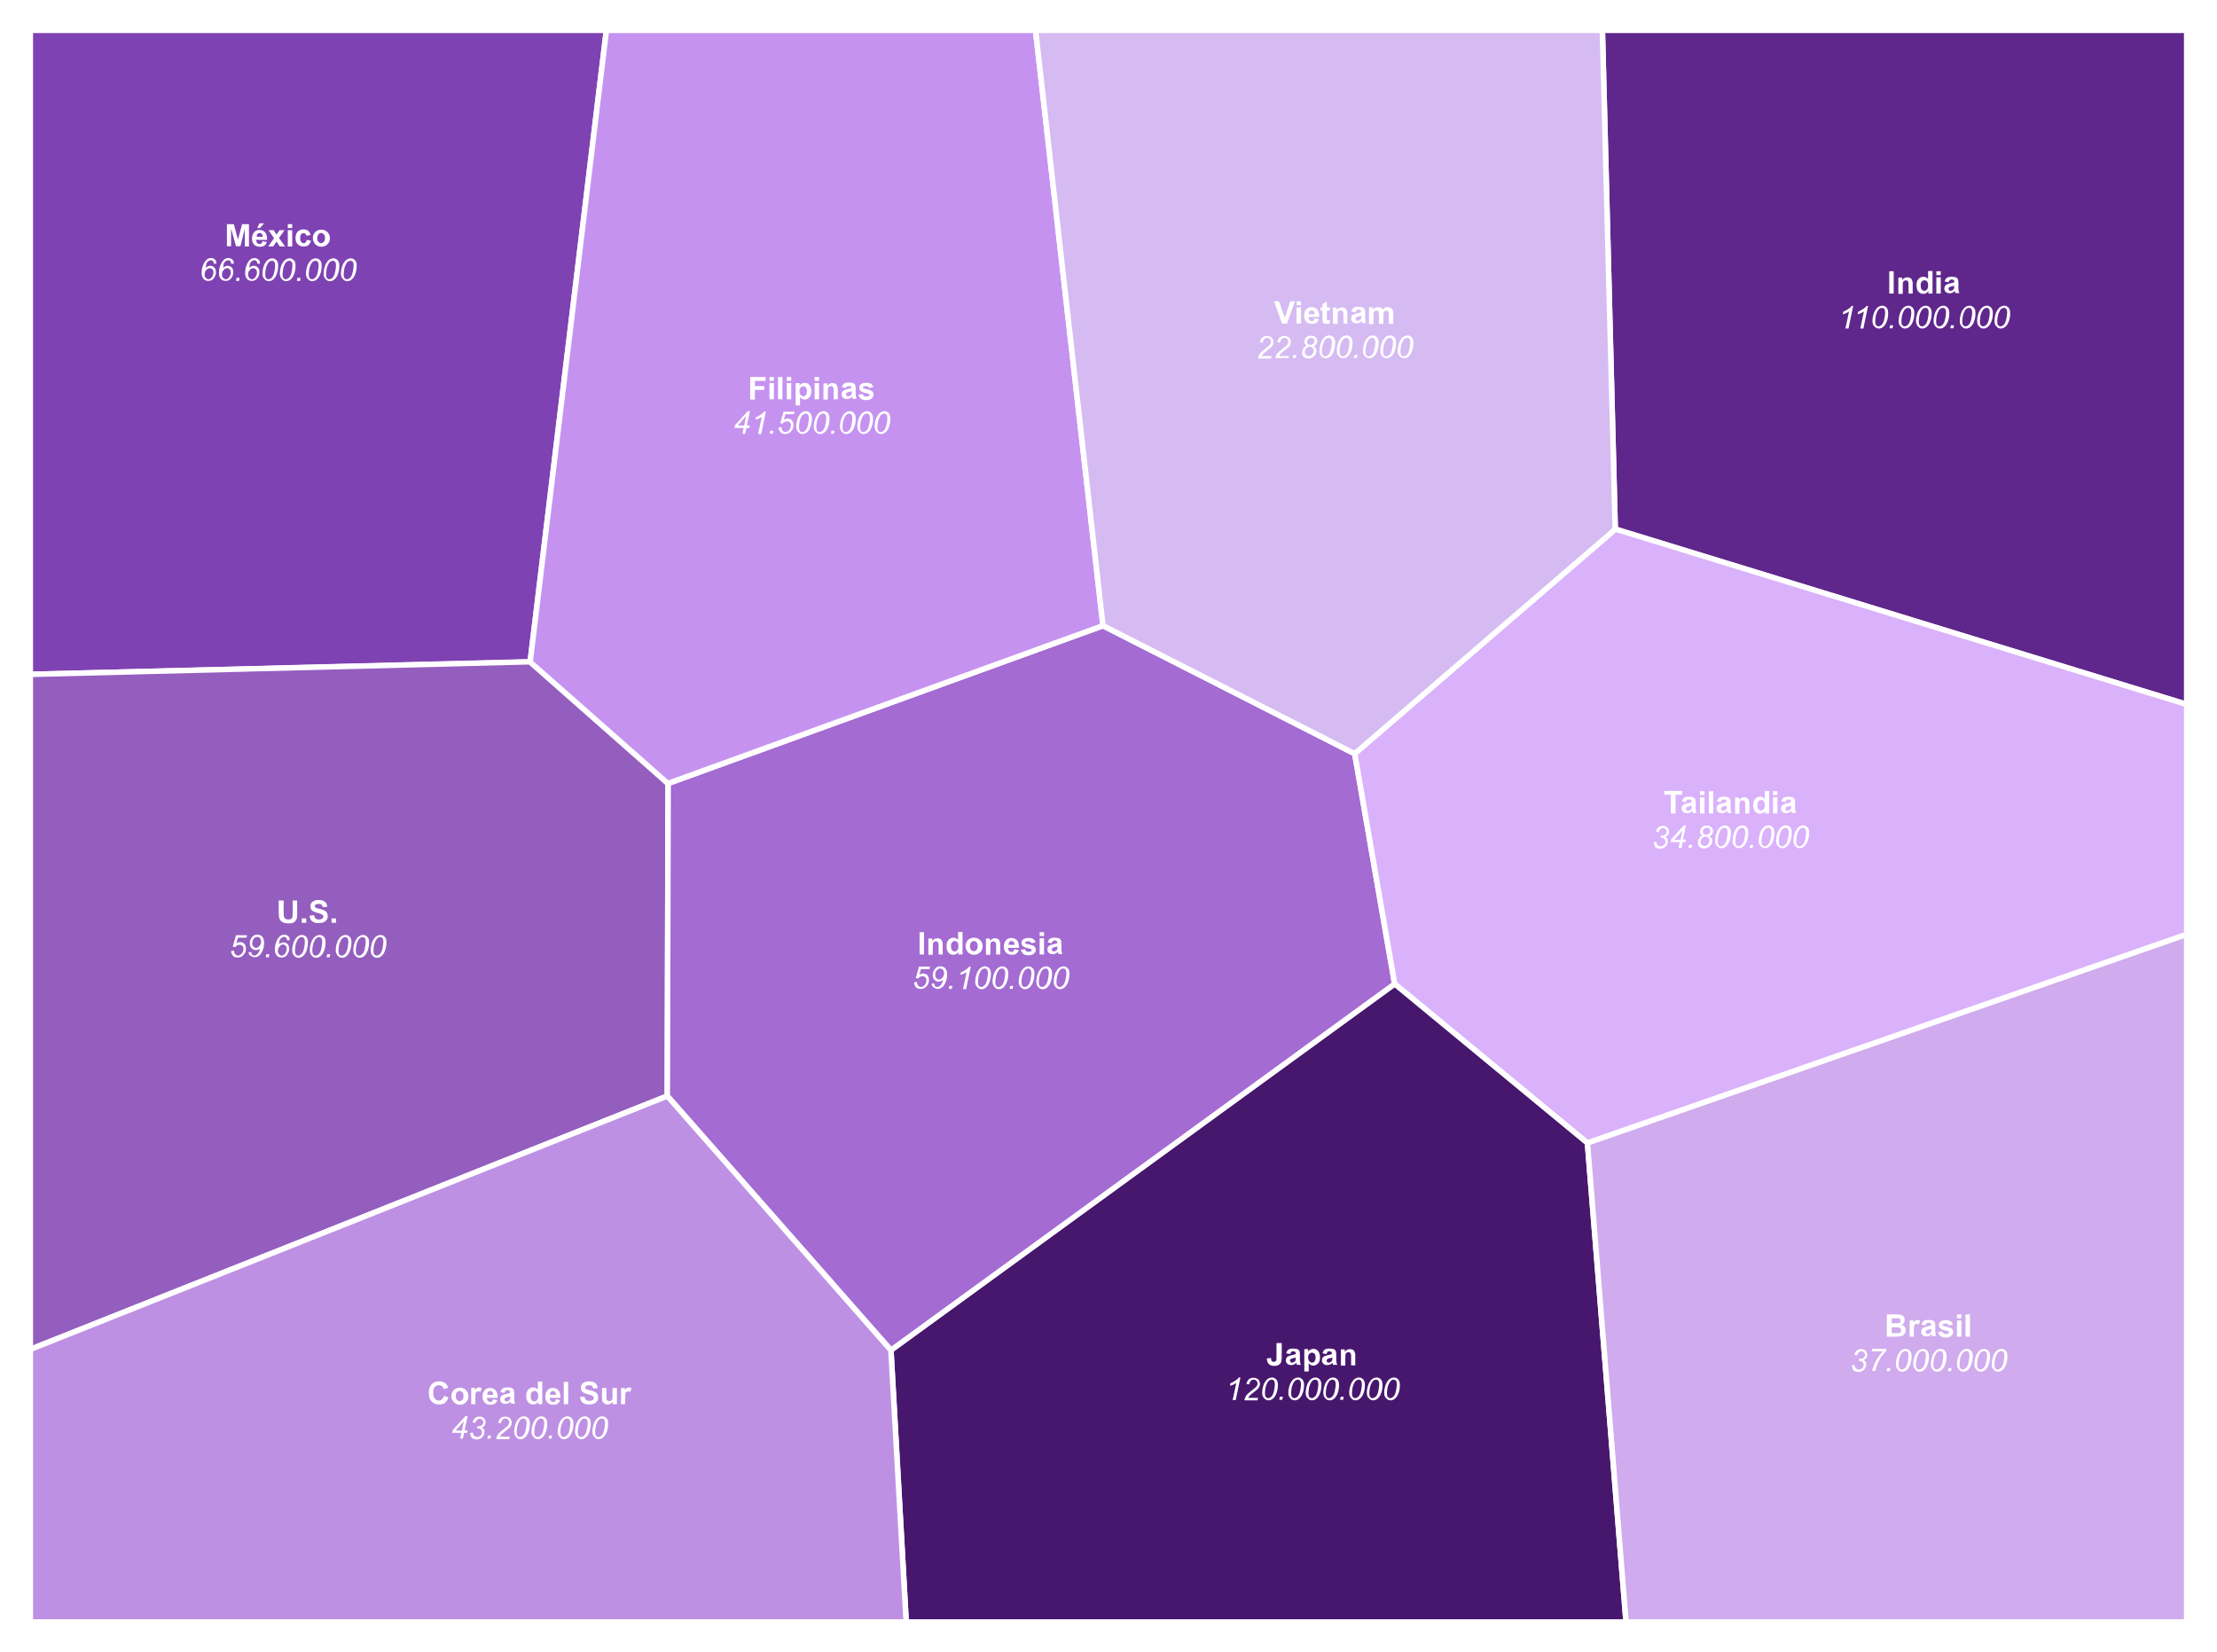 <?xml version="1.0" encoding="utf-8"?>
<!-- Generator: Adobe Illustrator 26.1.0, SVG Export Plug-In . SVG Version: 6.00 Build 0)  -->
<svg version="1.1" id="Capa_1" xmlns="http://www.w3.org/2000/svg" xmlns:xlink="http://www.w3.org/1999/xlink" x="0px" y="0px"
	 viewBox="0 0 805 600" style="enable-background:new 0 0 805 600;" xml:space="preserve">
<style type="text/css">
	.st0{fill:#FFFFFF;}
	.st1{fill:#47176E;stroke:#FFFFFF;stroke-width:2;}
	.st2{fill:#5F278C;stroke:#FFFFFF;stroke-width:2;}
	.st3{fill:#7F42B3;stroke:#FFFFFF;stroke-width:2;}
	.st4{fill:#945EBF;stroke:#FFFFFF;stroke-width:2;}
	.st5{fill:#A46BD2;stroke:#FFFFFF;stroke-width:2;}
	.st6{fill:#BE90E3;stroke:#FFFFFF;stroke-width:2;}
	.st7{fill:#C593EF;stroke:#FFFFFF;stroke-width:2;}
	.st8{fill:#D0ABED;stroke:#FFFFFF;stroke-width:2;}
	.st9{fill:#DAB1FB;stroke:#FFFFFF;stroke-width:2;}
	.st10{fill:#D5BBF2;stroke:#FFFFFF;stroke-width:2;}
	.st11{fill:none;stroke:#FFFFFF;stroke-width:4;}
	.st12{enable-background:new    ;}
</style>
<rect id="backgorund" class="st0" width="805" height="600"/>
<g id="viz" transform="translate(10,10)">
	<g id="cells">
		<path id="Japan" class="st1" d="M580.5,580l-14.1-175l-70-57.8l-182.9,133l5.6,99.7H580.5z"/>
		<path id="India" class="st2" d="M785,246.1V0H571.8l4.7,182.2L785,246.1z"/>
		<path id="México" class="st3" d="M0,0v234.9l182.5-4.5L210.3,0H0z"/>
		<path id="U.S." class="st4" d="M0,480.4L232.3,388l0.3-113.6l-50-44.1L0,234.9V480.4z"/>
		<path id="Indonesia" class="st5" d="M496.4,347.3l-14.5-83.6l-91.4-46.5l-157.9,57.3L232.3,388l81.2,92.3L496.4,347.3z"/>
		<path id="Corea_del_Sur" class="st6" d="M319.1,580l-5.6-99.7L232.3,388L0,480.4V580H319.1z"/>
		<path id="Filipinas" class="st7" d="M390.5,217.2L365.9,0H210.3l-27.8,230.4l50,44.1L390.5,217.2z"/>
		<path id="Brasil" class="st8" d="M785,328.9L566.4,405l14.1,175H785V328.9z"/>
		<path id="Tailandia" class="st9" d="M785,328.9v-82.8l-208.5-64l-94.6,81.5l14.5,83.6l70,57.8L785,328.9z"/>
		<path id="Vietnam" class="st10" d="M576.5,182.2L571.8,0H365.9l24.6,217.2l91.4,46.5L576.5,182.2z"/>
		<path class="st11" d="M0,0v580h785V0H0z"/>
	</g>
	<g id="labels">
		<g class="st12">
			<path class="st0" d="M453.8,477.7h1.6v5.2c0,0.7-0.1,1.2-0.2,1.6c-0.2,0.5-0.4,0.9-0.9,1.1c-0.4,0.3-1,0.4-1.7,0.4
				c-0.8,0-1.4-0.2-1.9-0.7c-0.4-0.5-0.7-1.1-0.7-2l1.5-0.2c0,0.5,0.1,0.8,0.2,1c0.2,0.3,0.4,0.4,0.8,0.4c0.4,0,0.6-0.1,0.8-0.3
				c0.2-0.2,0.2-0.6,0.2-1.3V477.7z"/>
			<path class="st0" d="M458.4,481.7l-1.4-0.3c0.2-0.6,0.4-1,0.8-1.3s1-0.4,1.7-0.4c0.7,0,1.2,0.1,1.6,0.2c0.3,0.2,0.6,0.4,0.7,0.6
				c0.1,0.3,0.2,0.7,0.2,1.4l0,1.8c0,0.5,0,0.9,0.1,1.1c0,0.2,0.1,0.5,0.3,0.8h-1.5c0-0.1-0.1-0.3-0.1-0.5c0-0.1,0-0.2-0.1-0.2
				c-0.3,0.3-0.6,0.5-0.9,0.6c-0.3,0.1-0.6,0.2-1,0.2c-0.6,0-1.1-0.2-1.4-0.5s-0.5-0.7-0.5-1.2c0-0.3,0.1-0.6,0.2-0.9
				c0.2-0.3,0.4-0.5,0.7-0.6c0.3-0.1,0.7-0.3,1.2-0.4c0.7-0.1,1.2-0.3,1.5-0.4v-0.2c0-0.3-0.1-0.5-0.2-0.6c-0.1-0.1-0.4-0.2-0.8-0.2
				c-0.3,0-0.5,0.1-0.6,0.2C458.6,481.3,458.5,481.5,458.4,481.7z M460.4,483c-0.2,0.1-0.5,0.1-0.9,0.2s-0.7,0.2-0.8,0.3
				c-0.2,0.1-0.3,0.3-0.3,0.5c0,0.2,0.1,0.4,0.2,0.6c0.2,0.2,0.4,0.2,0.6,0.2c0.3,0,0.5-0.1,0.8-0.3c0.2-0.1,0.3-0.3,0.4-0.5
				c0-0.1,0.1-0.4,0.1-0.8V483z"/>
			<path class="st0" d="M463.5,479.9h1.5v0.9c0.2-0.3,0.4-0.5,0.8-0.7s0.7-0.3,1.1-0.3c0.7,0,1.3,0.3,1.7,0.8s0.7,1.3,0.7,2.2
				c0,1-0.2,1.8-0.7,2.3c-0.5,0.5-1.1,0.8-1.7,0.8c-0.3,0-0.6-0.1-0.9-0.2c-0.3-0.1-0.5-0.4-0.8-0.7v3h-1.6V479.9z M465,482.8
				c0,0.7,0.1,1.2,0.4,1.5c0.3,0.3,0.6,0.5,1,0.5c0.4,0,0.7-0.1,0.9-0.4c0.2-0.3,0.4-0.8,0.4-1.4c0-0.6-0.1-1.1-0.4-1.4
				c-0.2-0.3-0.6-0.4-0.9-0.4c-0.4,0-0.7,0.1-0.9,0.4C465.1,481.8,465,482.2,465,482.8z"/>
			<path class="st0" d="M471.6,481.7l-1.4-0.3c0.2-0.6,0.4-1,0.8-1.3s1-0.4,1.7-0.4c0.7,0,1.2,0.1,1.6,0.2c0.3,0.2,0.6,0.4,0.7,0.6
				c0.1,0.3,0.2,0.7,0.2,1.4l0,1.8c0,0.5,0,0.9,0.1,1.1c0,0.2,0.1,0.5,0.3,0.8H474c0-0.1-0.1-0.3-0.1-0.5c0-0.1,0-0.2-0.1-0.2
				c-0.3,0.3-0.6,0.5-0.9,0.6c-0.3,0.1-0.6,0.2-1,0.2c-0.6,0-1.1-0.2-1.4-0.5s-0.5-0.7-0.5-1.2c0-0.3,0.1-0.6,0.2-0.9
				c0.2-0.3,0.4-0.5,0.7-0.6c0.3-0.1,0.7-0.3,1.2-0.4c0.7-0.1,1.2-0.3,1.5-0.4v-0.2c0-0.3-0.1-0.5-0.2-0.6c-0.1-0.1-0.4-0.2-0.8-0.2
				c-0.3,0-0.5,0.1-0.6,0.2C471.9,481.3,471.7,481.5,471.6,481.7z M473.7,483c-0.2,0.1-0.5,0.1-0.9,0.2s-0.7,0.2-0.8,0.3
				c-0.2,0.1-0.3,0.3-0.3,0.5c0,0.2,0.1,0.4,0.2,0.6c0.2,0.2,0.4,0.2,0.6,0.2c0.3,0,0.5-0.1,0.8-0.3c0.2-0.1,0.3-0.3,0.4-0.5
				c0-0.1,0.1-0.4,0.1-0.8V483z"/>
			<path class="st0" d="M482.2,485.8h-1.6v-3c0-0.6,0-1-0.1-1.2c-0.1-0.2-0.2-0.3-0.3-0.4s-0.3-0.2-0.5-0.2c-0.3,0-0.5,0.1-0.7,0.2
				c-0.2,0.1-0.4,0.3-0.4,0.6c-0.1,0.2-0.1,0.7-0.1,1.4v2.7h-1.6v-5.9h1.4v0.9c0.5-0.7,1.2-1,1.9-1c0.3,0,0.7,0.1,0.9,0.2
				c0.3,0.1,0.5,0.3,0.6,0.5c0.1,0.2,0.2,0.4,0.3,0.7c0.1,0.2,0.1,0.6,0.1,1V485.8z"/>
		</g>
		<g class="st12">
			<path class="st0" d="M437.6,498.3l1.3-6.1c-0.6,0.4-1.3,0.8-2.3,1l0.2-0.9c0.5-0.2,1-0.5,1.5-0.8c0.5-0.3,0.9-0.6,1.1-0.8
				c0.1-0.1,0.3-0.3,0.4-0.5h0.6l-1.7,8.2H437.6z"/>
			<path class="st0" d="M441.9,498.3c0.1-0.5,0.2-0.9,0.4-1.2c0.2-0.3,0.4-0.6,0.7-0.9c0.3-0.3,0.9-0.8,1.8-1.5
				c0.5-0.4,0.9-0.7,1.1-0.9c0.3-0.3,0.5-0.6,0.6-0.8c0.1-0.2,0.1-0.4,0.1-0.6c0-0.4-0.1-0.7-0.4-1c-0.3-0.3-0.6-0.4-1-0.4
				c-0.4,0-0.7,0.1-1,0.4c-0.3,0.3-0.5,0.7-0.6,1.3l-1-0.1c0.1-0.7,0.4-1.3,0.8-1.7c0.5-0.4,1-0.6,1.7-0.6c0.5,0,0.9,0.1,1.3,0.3
				c0.4,0.2,0.7,0.5,0.8,0.8s0.3,0.7,0.3,1.1c0,0.5-0.2,1.1-0.6,1.6c-0.2,0.3-0.9,0.9-2.1,1.8c-0.5,0.4-0.9,0.7-1.1,1
				c-0.2,0.3-0.4,0.5-0.5,0.7h3.6l-0.2,0.9H441.9z"/>
			<path class="st0" d="M448.3,495.7c0-0.7,0.1-1.4,0.3-2.1s0.4-1.3,0.7-1.7c0.3-0.4,0.5-0.8,0.8-1c0.3-0.2,0.5-0.4,0.8-0.5
				c0.3-0.1,0.6-0.2,0.9-0.2c0.6,0,1.1,0.2,1.6,0.7c0.4,0.5,0.6,1.1,0.6,2c0,0.9-0.1,1.8-0.4,2.7c-0.3,1-0.8,1.8-1.4,2.3
				c-0.5,0.4-1,0.6-1.6,0.6c-0.6,0-1.1-0.2-1.5-0.7C448.5,497.3,448.3,496.6,448.3,495.7z M449.3,495.9c0,0.5,0.1,0.9,0.2,1.2
				c0.2,0.4,0.6,0.6,1,0.6c0.4,0,0.7-0.2,1.1-0.5c0.5-0.5,0.8-1.2,1-2.2c0.2-1,0.3-1.7,0.3-2.3c0-0.6-0.1-1-0.3-1.3
				c-0.2-0.3-0.5-0.4-0.9-0.4c-0.3,0-0.5,0.1-0.7,0.2c-0.2,0.1-0.5,0.4-0.7,0.7c-0.3,0.5-0.6,1.2-0.8,2.1
				C449.4,494.8,449.3,495.4,449.3,495.9z"/>
			<path class="st0" d="M454.5,498.3l0.2-1.1h1.1l-0.2,1.1H454.5z"/>
			<path class="st0" d="M457.8,495.7c0-0.7,0.1-1.4,0.3-2.1s0.4-1.3,0.7-1.7c0.3-0.4,0.5-0.8,0.8-1c0.3-0.2,0.5-0.4,0.8-0.5
				c0.3-0.1,0.6-0.2,0.9-0.2c0.6,0,1.1,0.2,1.6,0.7c0.4,0.5,0.6,1.1,0.6,2c0,0.9-0.1,1.8-0.4,2.7c-0.3,1-0.8,1.8-1.4,2.3
				c-0.5,0.4-1,0.6-1.6,0.6c-0.6,0-1.1-0.2-1.5-0.7C458,497.3,457.8,496.6,457.8,495.7z M458.8,495.9c0,0.5,0.1,0.9,0.2,1.2
				c0.2,0.4,0.6,0.6,1,0.6c0.4,0,0.7-0.2,1.1-0.5c0.5-0.5,0.8-1.2,1-2.2c0.2-1,0.3-1.7,0.3-2.3c0-0.6-0.1-1-0.3-1.3
				c-0.2-0.3-0.5-0.4-0.9-0.4c-0.3,0-0.5,0.1-0.7,0.2c-0.2,0.1-0.5,0.4-0.7,0.7c-0.3,0.5-0.6,1.2-0.8,2.1
				C458.9,494.8,458.8,495.4,458.8,495.9z"/>
			<path class="st0" d="M464.1,495.7c0-0.7,0.1-1.4,0.3-2.1s0.4-1.3,0.7-1.7c0.3-0.4,0.5-0.8,0.8-1c0.3-0.2,0.5-0.4,0.8-0.5
				c0.3-0.1,0.6-0.2,0.9-0.2c0.6,0,1.1,0.2,1.6,0.7c0.4,0.5,0.6,1.1,0.6,2c0,0.9-0.1,1.8-0.4,2.7c-0.3,1-0.8,1.8-1.4,2.3
				c-0.5,0.4-1,0.6-1.6,0.6c-0.6,0-1.1-0.2-1.5-0.7C464.3,497.3,464.1,496.6,464.1,495.7z M465.1,495.9c0,0.5,0.1,0.9,0.2,1.2
				c0.2,0.4,0.6,0.6,1,0.6c0.4,0,0.7-0.2,1.1-0.5c0.5-0.5,0.8-1.2,1-2.2c0.2-1,0.3-1.7,0.3-2.3c0-0.6-0.1-1-0.3-1.3
				c-0.2-0.3-0.5-0.4-0.9-0.4c-0.3,0-0.5,0.1-0.7,0.2c-0.2,0.1-0.5,0.4-0.7,0.7c-0.3,0.5-0.6,1.2-0.8,2.1
				C465.2,494.8,465.1,495.4,465.1,495.9z"/>
			<path class="st0" d="M470.5,495.7c0-0.7,0.1-1.4,0.3-2.1s0.4-1.3,0.7-1.7c0.3-0.4,0.5-0.8,0.8-1c0.3-0.2,0.5-0.4,0.8-0.5
				c0.3-0.1,0.6-0.2,0.9-0.2c0.6,0,1.1,0.2,1.6,0.7c0.4,0.5,0.6,1.1,0.6,2c0,0.9-0.1,1.8-0.4,2.7c-0.3,1-0.8,1.8-1.4,2.3
				c-0.5,0.4-1,0.6-1.6,0.6c-0.6,0-1.1-0.2-1.5-0.7C470.7,497.3,470.5,496.6,470.5,495.7z M471.4,495.9c0,0.5,0.1,0.9,0.2,1.2
				c0.2,0.4,0.6,0.6,1,0.6c0.4,0,0.7-0.2,1.1-0.5c0.5-0.5,0.8-1.2,1-2.2c0.2-1,0.3-1.7,0.3-2.3c0-0.6-0.1-1-0.3-1.3
				c-0.2-0.3-0.5-0.4-0.9-0.4c-0.3,0-0.5,0.1-0.7,0.2c-0.2,0.1-0.5,0.4-0.7,0.7c-0.3,0.5-0.6,1.2-0.8,2.1
				C471.5,494.8,471.4,495.4,471.4,495.9z"/>
			<path class="st0" d="M476.6,498.3l0.2-1.1h1.1l-0.2,1.1H476.6z"/>
			<path class="st0" d="M479.9,495.7c0-0.7,0.1-1.4,0.3-2.1s0.4-1.3,0.7-1.7c0.3-0.4,0.5-0.8,0.8-1c0.3-0.2,0.5-0.4,0.8-0.5
				c0.3-0.1,0.6-0.2,0.9-0.2c0.6,0,1.1,0.2,1.6,0.7c0.4,0.5,0.6,1.1,0.6,2c0,0.9-0.1,1.8-0.4,2.7c-0.3,1-0.8,1.8-1.4,2.3
				c-0.5,0.4-1,0.6-1.6,0.6c-0.6,0-1.1-0.2-1.5-0.7C480.2,497.3,479.9,496.6,479.9,495.7z M480.9,495.9c0,0.5,0.1,0.9,0.2,1.2
				c0.2,0.4,0.6,0.6,1,0.6c0.4,0,0.7-0.2,1.1-0.5c0.5-0.5,0.8-1.2,1-2.2c0.2-1,0.3-1.7,0.3-2.3c0-0.6-0.1-1-0.3-1.3
				c-0.2-0.3-0.5-0.4-0.9-0.4c-0.3,0-0.5,0.1-0.7,0.2c-0.2,0.1-0.5,0.4-0.7,0.7c-0.3,0.5-0.6,1.2-0.8,2.1
				C481,494.8,480.9,495.4,480.9,495.9z"/>
			<path class="st0" d="M486.3,495.7c0-0.7,0.1-1.4,0.3-2.1s0.4-1.3,0.7-1.7c0.3-0.4,0.5-0.8,0.8-1c0.3-0.2,0.5-0.4,0.8-0.5
				c0.3-0.1,0.6-0.2,0.9-0.2c0.6,0,1.1,0.2,1.6,0.7c0.4,0.5,0.6,1.1,0.6,2c0,0.9-0.1,1.8-0.4,2.7c-0.3,1-0.8,1.8-1.4,2.3
				c-0.5,0.4-1,0.6-1.6,0.6c-0.6,0-1.1-0.2-1.5-0.7C486.5,497.3,486.3,496.6,486.3,495.7z M487.2,495.9c0,0.5,0.1,0.9,0.2,1.2
				c0.2,0.4,0.6,0.6,1,0.6c0.4,0,0.7-0.2,1.1-0.5c0.5-0.5,0.8-1.2,1-2.2c0.2-1,0.3-1.7,0.3-2.3c0-0.6-0.1-1-0.3-1.3
				c-0.2-0.3-0.5-0.4-0.9-0.4c-0.3,0-0.5,0.1-0.7,0.2c-0.2,0.1-0.5,0.4-0.7,0.7c-0.3,0.5-0.6,1.2-0.8,2.1
				C487.3,494.8,487.2,495.4,487.2,495.9z"/>
			<path class="st0" d="M492.6,495.7c0-0.7,0.1-1.4,0.3-2.1s0.4-1.3,0.7-1.7c0.3-0.4,0.5-0.8,0.8-1c0.3-0.2,0.5-0.4,0.8-0.5
				c0.3-0.1,0.6-0.2,0.9-0.2c0.6,0,1.1,0.2,1.6,0.7c0.4,0.5,0.6,1.1,0.6,2c0,0.9-0.1,1.8-0.4,2.7c-0.3,1-0.8,1.8-1.4,2.3
				c-0.5,0.4-1,0.6-1.6,0.6c-0.6,0-1.1-0.2-1.5-0.7C492.8,497.3,492.6,496.6,492.6,495.7z M493.6,495.9c0,0.5,0.1,0.9,0.2,1.2
				c0.2,0.4,0.6,0.6,1,0.6c0.4,0,0.7-0.2,1.1-0.5c0.5-0.5,0.8-1.2,1-2.2c0.2-1,0.3-1.7,0.3-2.3c0-0.6-0.1-1-0.3-1.3
				c-0.2-0.3-0.5-0.4-0.9-0.4c-0.3,0-0.5,0.1-0.7,0.2c-0.2,0.1-0.5,0.4-0.7,0.7c-0.3,0.5-0.6,1.2-0.8,2.1
				C493.7,494.8,493.6,495.4,493.6,495.9z"/>
		</g>
		<g class="st12">
			<path class="st0" d="M676,96.6v-8.1h1.6v8.1H676z"/>
			<path class="st0" d="M684.6,96.6H683v-3c0-0.6,0-1-0.1-1.2c-0.1-0.2-0.2-0.3-0.3-0.4s-0.3-0.2-0.5-0.2c-0.3,0-0.5,0.1-0.7,0.2
				c-0.2,0.1-0.4,0.3-0.4,0.6c-0.1,0.2-0.1,0.7-0.1,1.4v2.7h-1.6v-5.9h1.4v0.9c0.5-0.7,1.2-1,1.9-1c0.3,0,0.7,0.1,0.9,0.2
				c0.3,0.1,0.5,0.3,0.6,0.5c0.1,0.2,0.2,0.4,0.3,0.7c0.1,0.2,0.1,0.6,0.1,1V96.6z"/>
			<path class="st0" d="M691.6,96.6h-1.4v-0.9c-0.2,0.3-0.5,0.6-0.9,0.8c-0.3,0.2-0.7,0.2-1,0.2c-0.7,0-1.3-0.3-1.7-0.8
				c-0.5-0.5-0.7-1.3-0.7-2.3c0-1,0.2-1.8,0.7-2.3c0.5-0.5,1.1-0.8,1.8-0.8c0.7,0,1.2,0.3,1.7,0.8v-2.9h1.6V96.6z M687.4,93.6
				c0,0.6,0.1,1.1,0.3,1.4c0.3,0.4,0.6,0.6,1.1,0.6c0.4,0,0.7-0.2,0.9-0.5c0.3-0.3,0.4-0.8,0.4-1.4c0-0.7-0.1-1.2-0.4-1.5
				c-0.2-0.3-0.6-0.4-0.9-0.4c-0.4,0-0.7,0.1-0.9,0.4C687.5,92.5,687.4,93,687.4,93.6z"/>
			<path class="st0" d="M693.1,89.9v-1.4h1.6v1.4H693.1z M693.1,96.6v-5.9h1.6v5.9H693.1z"/>
			<path class="st0" d="M697.5,92.5l-1.4-0.3c0.2-0.6,0.4-1,0.8-1.3s1-0.4,1.7-0.4c0.7,0,1.2,0.1,1.6,0.2c0.3,0.2,0.6,0.4,0.7,0.6
				c0.1,0.3,0.2,0.7,0.2,1.4l0,1.8c0,0.5,0,0.9,0.1,1.1c0,0.2,0.1,0.5,0.3,0.8h-1.5c0-0.1-0.1-0.3-0.1-0.5c0-0.1,0-0.2-0.1-0.2
				c-0.3,0.3-0.6,0.5-0.9,0.6c-0.3,0.1-0.6,0.2-1,0.2c-0.6,0-1.1-0.2-1.4-0.5c-0.3-0.3-0.5-0.7-0.5-1.2c0-0.3,0.1-0.6,0.2-0.9
				c0.2-0.3,0.4-0.5,0.7-0.6c0.3-0.1,0.7-0.3,1.2-0.4c0.7-0.1,1.2-0.3,1.5-0.4v-0.2c0-0.3-0.1-0.5-0.2-0.6c-0.1-0.1-0.4-0.2-0.8-0.2
				c-0.3,0-0.5,0.1-0.6,0.2C697.7,92.1,697.5,92.3,697.5,92.5z M699.5,93.8c-0.2,0.1-0.5,0.1-0.9,0.2c-0.4,0.1-0.7,0.2-0.8,0.3
				c-0.2,0.1-0.3,0.3-0.3,0.5c0,0.2,0.1,0.4,0.2,0.6c0.2,0.2,0.4,0.2,0.6,0.2c0.3,0,0.5-0.1,0.8-0.3c0.2-0.1,0.3-0.3,0.4-0.5
				c0-0.1,0.1-0.4,0.1-0.8V93.8z"/>
		</g>
		<g class="st12">
			<path class="st0" d="M660.1,109.2l1.3-6.1c-0.6,0.4-1.3,0.8-2.3,1l0.2-0.9c0.5-0.2,1-0.5,1.5-0.8c0.5-0.3,0.9-0.6,1.1-0.8
				c0.1-0.1,0.3-0.3,0.4-0.5h0.6l-1.7,8.2H660.1z"/>
			<path class="st0" d="M665.5,109.2l1.3-6.1c-0.6,0.4-1.3,0.8-2.3,1l0.2-0.9c0.5-0.2,1-0.5,1.5-0.8c0.5-0.3,0.9-0.6,1.1-0.8
				c0.1-0.1,0.3-0.3,0.4-0.5h0.6l-1.7,8.2H665.5z"/>
			<path class="st0" d="M669.9,106.5c0-0.7,0.1-1.4,0.3-2.1s0.4-1.3,0.7-1.7c0.3-0.4,0.5-0.8,0.8-1c0.3-0.2,0.5-0.4,0.8-0.5
				c0.3-0.1,0.6-0.2,0.9-0.2c0.6,0,1.1,0.2,1.6,0.7c0.4,0.5,0.6,1.1,0.6,2c0,0.9-0.1,1.8-0.4,2.7c-0.3,1-0.8,1.8-1.4,2.3
				c-0.5,0.4-1,0.6-1.6,0.6c-0.6,0-1.1-0.2-1.5-0.7C670.1,108.1,669.9,107.4,669.9,106.5z M670.9,106.7c0,0.5,0.1,0.9,0.2,1.2
				c0.2,0.4,0.6,0.6,1,0.6c0.4,0,0.7-0.2,1.1-0.5c0.5-0.5,0.8-1.2,1-2.2c0.2-1,0.3-1.7,0.3-2.3c0-0.6-0.1-1-0.3-1.3
				c-0.2-0.3-0.5-0.4-0.9-0.4c-0.3,0-0.5,0.1-0.7,0.2c-0.2,0.1-0.5,0.4-0.7,0.7c-0.3,0.5-0.6,1.2-0.8,2.1
				C671,105.6,670.9,106.3,670.9,106.7z"/>
			<path class="st0" d="M676.1,109.2l0.2-1.1h1.1l-0.2,1.1H676.1z"/>
			<path class="st0" d="M679.4,106.5c0-0.7,0.1-1.4,0.3-2.1s0.4-1.3,0.7-1.7c0.3-0.4,0.5-0.8,0.8-1c0.3-0.2,0.5-0.4,0.8-0.5
				c0.3-0.1,0.6-0.2,0.9-0.2c0.6,0,1.1,0.2,1.6,0.7c0.4,0.5,0.6,1.1,0.6,2c0,0.9-0.1,1.8-0.4,2.7c-0.3,1-0.8,1.8-1.4,2.3
				c-0.5,0.4-1,0.6-1.6,0.6c-0.6,0-1.1-0.2-1.5-0.7C679.6,108.1,679.4,107.4,679.4,106.5z M680.4,106.7c0,0.5,0.1,0.9,0.2,1.2
				c0.2,0.4,0.6,0.6,1,0.6c0.4,0,0.7-0.2,1.1-0.5c0.5-0.5,0.8-1.2,1-2.2c0.2-1,0.3-1.7,0.3-2.3c0-0.6-0.1-1-0.3-1.3
				c-0.2-0.3-0.5-0.4-0.9-0.4c-0.3,0-0.5,0.1-0.7,0.2c-0.2,0.1-0.5,0.4-0.7,0.7c-0.3,0.5-0.6,1.2-0.8,2.1
				C680.5,105.6,680.4,106.3,680.4,106.7z"/>
			<path class="st0" d="M685.7,106.5c0-0.7,0.1-1.4,0.3-2.1s0.4-1.3,0.7-1.7c0.3-0.4,0.5-0.8,0.8-1c0.3-0.2,0.5-0.4,0.8-0.5
				c0.3-0.1,0.6-0.2,0.9-0.2c0.6,0,1.1,0.2,1.6,0.7c0.4,0.5,0.6,1.1,0.6,2c0,0.9-0.1,1.8-0.4,2.7c-0.3,1-0.8,1.8-1.4,2.3
				c-0.5,0.4-1,0.6-1.6,0.6c-0.6,0-1.1-0.2-1.5-0.7C686,108.1,685.7,107.4,685.7,106.5z M686.7,106.7c0,0.5,0.1,0.9,0.2,1.2
				c0.2,0.4,0.6,0.6,1,0.6c0.4,0,0.7-0.2,1.1-0.5c0.5-0.5,0.8-1.2,1-2.2c0.2-1,0.3-1.7,0.3-2.3c0-0.6-0.1-1-0.3-1.3
				c-0.2-0.3-0.5-0.4-0.9-0.4c-0.3,0-0.5,0.1-0.7,0.2c-0.2,0.1-0.5,0.4-0.7,0.7c-0.3,0.5-0.6,1.2-0.8,2.1
				C686.8,105.6,686.7,106.3,686.7,106.7z"/>
			<path class="st0" d="M692.1,106.5c0-0.7,0.1-1.4,0.3-2.1s0.4-1.3,0.7-1.7c0.3-0.4,0.5-0.8,0.8-1c0.3-0.2,0.5-0.4,0.8-0.5
				c0.3-0.1,0.6-0.2,0.9-0.2c0.6,0,1.1,0.2,1.6,0.7c0.4,0.5,0.6,1.1,0.6,2c0,0.9-0.1,1.8-0.4,2.7c-0.3,1-0.8,1.8-1.4,2.3
				c-0.5,0.4-1,0.6-1.6,0.6c-0.6,0-1.1-0.2-1.5-0.7C692.3,108.1,692.1,107.4,692.1,106.5z M693,106.7c0,0.5,0.1,0.9,0.2,1.2
				c0.2,0.4,0.6,0.6,1,0.6c0.4,0,0.7-0.2,1.1-0.5c0.5-0.5,0.8-1.2,1-2.2c0.2-1,0.3-1.7,0.3-2.3c0-0.6-0.1-1-0.3-1.3
				c-0.2-0.3-0.5-0.4-0.9-0.4c-0.3,0-0.5,0.1-0.7,0.2c-0.2,0.1-0.5,0.4-0.7,0.7c-0.3,0.5-0.6,1.2-0.8,2.1
				C693.1,105.6,693,106.3,693,106.7z"/>
			<path class="st0" d="M698.2,109.2l0.2-1.1h1.1l-0.2,1.1H698.2z"/>
			<path class="st0" d="M701.6,106.5c0-0.7,0.1-1.4,0.3-2.1s0.4-1.3,0.7-1.7c0.3-0.4,0.5-0.8,0.8-1c0.3-0.2,0.5-0.4,0.8-0.5
				c0.3-0.1,0.6-0.2,0.9-0.2c0.6,0,1.1,0.2,1.6,0.7c0.4,0.5,0.6,1.1,0.6,2c0,0.9-0.1,1.8-0.4,2.7c-0.3,1-0.8,1.8-1.4,2.3
				c-0.5,0.4-1,0.6-1.6,0.6c-0.6,0-1.1-0.2-1.5-0.7C701.8,108.1,701.6,107.4,701.6,106.5z M702.5,106.7c0,0.5,0.1,0.9,0.2,1.2
				c0.2,0.4,0.6,0.6,1,0.6c0.4,0,0.7-0.2,1.1-0.5c0.5-0.5,0.8-1.2,1-2.2c0.2-1,0.3-1.7,0.3-2.3c0-0.6-0.1-1-0.3-1.3
				c-0.2-0.3-0.5-0.4-0.9-0.4c-0.3,0-0.5,0.1-0.7,0.2c-0.2,0.1-0.5,0.4-0.7,0.7c-0.3,0.5-0.6,1.2-0.8,2.1
				C702.6,105.6,702.5,106.3,702.5,106.7z"/>
			<path class="st0" d="M707.9,106.5c0-0.7,0.1-1.4,0.3-2.1s0.4-1.3,0.7-1.7c0.3-0.4,0.5-0.8,0.8-1c0.3-0.2,0.5-0.4,0.8-0.5
				c0.3-0.1,0.6-0.2,0.9-0.2c0.6,0,1.1,0.2,1.6,0.7c0.4,0.5,0.6,1.1,0.6,2c0,0.9-0.1,1.8-0.4,2.7c-0.3,1-0.8,1.8-1.4,2.3
				c-0.5,0.4-1,0.6-1.6,0.6c-0.6,0-1.1-0.2-1.5-0.7C708.1,108.1,707.9,107.4,707.9,106.5z M708.9,106.7c0,0.5,0.1,0.9,0.2,1.2
				c0.2,0.4,0.6,0.6,1,0.6c0.4,0,0.7-0.2,1.1-0.5c0.5-0.5,0.8-1.2,1-2.2c0.2-1,0.3-1.7,0.3-2.3c0-0.6-0.1-1-0.3-1.3
				c-0.2-0.3-0.5-0.4-0.9-0.4c-0.3,0-0.5,0.1-0.7,0.2c-0.2,0.1-0.5,0.4-0.7,0.7c-0.3,0.5-0.6,1.2-0.8,2.1
				C709,105.6,708.9,106.3,708.9,106.7z"/>
			<path class="st0" d="M714.2,106.5c0-0.7,0.1-1.4,0.3-2.1s0.4-1.3,0.7-1.7c0.3-0.4,0.5-0.8,0.8-1c0.3-0.2,0.5-0.4,0.8-0.5
				c0.3-0.1,0.6-0.2,0.9-0.2c0.6,0,1.1,0.2,1.6,0.7c0.4,0.5,0.6,1.1,0.6,2c0,0.9-0.1,1.8-0.4,2.7c-0.3,1-0.8,1.8-1.4,2.3
				c-0.5,0.4-1,0.6-1.6,0.6c-0.6,0-1.1-0.2-1.5-0.7C714.4,108.1,714.2,107.4,714.2,106.5z M715.2,106.7c0,0.5,0.1,0.9,0.2,1.2
				c0.2,0.4,0.6,0.6,1,0.6c0.4,0,0.7-0.2,1.1-0.5c0.5-0.5,0.8-1.2,1-2.2c0.2-1,0.3-1.7,0.3-2.3c0-0.6-0.1-1-0.3-1.3
				c-0.2-0.3-0.5-0.4-0.9-0.4c-0.3,0-0.5,0.1-0.7,0.2c-0.2,0.1-0.5,0.4-0.7,0.7c-0.3,0.5-0.6,1.2-0.8,2.1
				C715.3,105.6,715.2,106.3,715.2,106.7z"/>
		</g>
		<g class="st12">
			<path class="st0" d="M72.4,79.5v-8.1h2.5l1.5,5.6l1.5-5.6h2.5v8.1h-1.5V73l-1.6,6.4h-1.6L73.9,73v6.4H72.4z"/>
			<path class="st0" d="M85.3,77.6l1.6,0.3c-0.2,0.6-0.5,1-0.9,1.3c-0.4,0.3-1,0.4-1.6,0.4c-1,0-1.8-0.3-2.3-1
				c-0.4-0.5-0.6-1.2-0.6-2c0-1,0.3-1.7,0.8-2.3c0.5-0.6,1.2-0.8,1.9-0.8c0.9,0,1.6,0.3,2.1,0.9c0.5,0.6,0.7,1.5,0.7,2.7H83
				c0,0.5,0.1,0.8,0.4,1.1c0.2,0.3,0.5,0.4,0.9,0.4c0.2,0,0.4-0.1,0.6-0.2S85.2,77.9,85.3,77.6z M85.4,76c0-0.5-0.1-0.8-0.3-1
				c-0.2-0.2-0.5-0.4-0.8-0.4c-0.3,0-0.6,0.1-0.8,0.4c-0.2,0.2-0.3,0.6-0.3,1H85.4z M83.4,72.8l0.8-1.7h1.7l-1.5,1.7H83.4z"/>
			<path class="st0" d="M87.4,79.5l2.1-3l-2-2.9h1.9l1,1.6l1.1-1.6h1.8l-2,2.8l2.2,3.1h-1.9l-1.2-1.8l-1.2,1.8H87.4z"/>
			<path class="st0" d="M94.5,72.8v-1.4h1.6v1.4H94.5z M94.5,79.5v-5.9h1.6v5.9H94.5z"/>
			<path class="st0" d="M102.8,75.3l-1.5,0.3c-0.1-0.3-0.2-0.5-0.4-0.7s-0.4-0.2-0.7-0.2c-0.4,0-0.7,0.1-0.9,0.4
				c-0.2,0.3-0.3,0.7-0.3,1.3c0,0.7,0.1,1.2,0.4,1.5s0.6,0.4,0.9,0.4c0.3,0,0.5-0.1,0.7-0.3c0.2-0.2,0.3-0.5,0.4-0.9l1.5,0.3
				c-0.2,0.7-0.5,1.2-0.9,1.6c-0.5,0.4-1.1,0.5-1.8,0.5c-0.9,0-1.6-0.3-2.1-0.8s-0.8-1.3-0.8-2.3c0-1,0.3-1.7,0.8-2.3
				c0.5-0.5,1.2-0.8,2.1-0.8c0.7,0,1.3,0.2,1.7,0.5C102.3,74.2,102.6,74.7,102.8,75.3z"/>
			<path class="st0" d="M103.6,76.4c0-0.5,0.1-1,0.4-1.5c0.3-0.5,0.6-0.9,1.1-1.1c0.5-0.3,1-0.4,1.6-0.4c0.9,0,1.6,0.3,2.2,0.9
				c0.6,0.6,0.9,1.3,0.9,2.2c0,0.9-0.3,1.6-0.9,2.2c-0.6,0.6-1.3,0.9-2.2,0.9c-0.5,0-1.1-0.1-1.5-0.4c-0.5-0.2-0.9-0.6-1.1-1.1
				C103.8,77.7,103.6,77.1,103.6,76.4z M105.2,76.5c0,0.6,0.1,1,0.4,1.3c0.3,0.3,0.6,0.5,1,0.5c0.4,0,0.7-0.2,1-0.5
				c0.3-0.3,0.4-0.8,0.4-1.4c0-0.6-0.1-1-0.4-1.3c-0.3-0.3-0.6-0.5-1-0.5c-0.4,0-0.7,0.2-1,0.5C105.4,75.5,105.2,75.9,105.2,76.5z"
				/>
		</g>
		<g class="st12">
			<path class="st0" d="M64.7,87.2c0.3-0.2,0.6-0.4,0.8-0.5c0.3-0.1,0.6-0.2,0.8-0.2c0.6,0,1.1,0.2,1.5,0.6c0.4,0.4,0.6,1,0.6,1.7
				c0,0.9-0.3,1.7-0.9,2.4c-0.5,0.6-1.1,0.8-1.9,0.8c-0.7,0-1.2-0.2-1.7-0.7c-0.4-0.5-0.7-1.2-0.7-2.1c0-0.8,0.1-1.7,0.4-2.5
				c0.2-0.7,0.5-1.2,0.8-1.7c0.3-0.4,0.7-0.8,1-1c0.4-0.2,0.8-0.3,1.2-0.3c0.6,0,1,0.2,1.4,0.5c0.4,0.3,0.6,0.8,0.6,1.5l-0.9,0.1
				c-0.1-0.4-0.2-0.8-0.4-1c-0.2-0.2-0.4-0.3-0.7-0.3c-0.3,0-0.6,0.1-0.9,0.3s-0.6,0.6-0.8,1C64.9,86.5,64.7,86.9,64.7,87.2z
				 M64.3,89.7c0,0.5,0.1,0.8,0.4,1.2c0.3,0.3,0.6,0.5,1,0.5c0.3,0,0.5-0.1,0.8-0.3c0.3-0.2,0.5-0.5,0.7-0.9s0.3-0.8,0.3-1.2
				c0-0.5-0.1-0.9-0.4-1.2c-0.3-0.3-0.6-0.4-1-0.4c-0.4,0-0.9,0.2-1.2,0.7C64.5,88.4,64.3,89,64.3,89.7z"/>
			<path class="st0" d="M71,87.2c0.3-0.2,0.6-0.4,0.8-0.5c0.3-0.1,0.6-0.2,0.8-0.2c0.6,0,1.1,0.2,1.5,0.6c0.4,0.4,0.6,1,0.6,1.7
				c0,0.9-0.3,1.7-0.9,2.4c-0.5,0.6-1.1,0.8-1.9,0.8c-0.7,0-1.2-0.2-1.7-0.7c-0.4-0.5-0.7-1.2-0.7-2.1c0-0.8,0.1-1.7,0.4-2.5
				c0.2-0.7,0.5-1.2,0.8-1.7c0.3-0.4,0.7-0.8,1-1c0.4-0.2,0.8-0.3,1.2-0.3c0.6,0,1,0.2,1.4,0.5c0.4,0.3,0.6,0.8,0.6,1.5l-0.9,0.1
				c-0.1-0.4-0.2-0.8-0.4-1c-0.2-0.2-0.4-0.3-0.7-0.3c-0.3,0-0.6,0.1-0.9,0.3c-0.3,0.2-0.6,0.6-0.8,1C71.2,86.5,71.1,86.9,71,87.2z
				 M70.6,89.7c0,0.5,0.1,0.8,0.4,1.2c0.3,0.3,0.6,0.5,1,0.5c0.3,0,0.5-0.1,0.8-0.3c0.3-0.2,0.5-0.5,0.7-0.9
				c0.2-0.4,0.3-0.8,0.3-1.2c0-0.5-0.1-0.9-0.4-1.2c-0.3-0.3-0.6-0.4-1-0.4c-0.4,0-0.9,0.2-1.2,0.7C70.8,88.4,70.6,89,70.6,89.7z"/>
			<path class="st0" d="M75.7,92l0.2-1.1h1.1L76.8,92H75.7z"/>
			<path class="st0" d="M80.5,87.2c0.3-0.2,0.6-0.4,0.8-0.5c0.3-0.1,0.6-0.2,0.8-0.2c0.6,0,1.1,0.2,1.5,0.6c0.4,0.4,0.6,1,0.6,1.7
				c0,0.9-0.3,1.7-0.9,2.4c-0.5,0.6-1.1,0.8-1.9,0.8c-0.7,0-1.2-0.2-1.7-0.7c-0.4-0.5-0.7-1.2-0.7-2.1c0-0.8,0.1-1.7,0.4-2.5
				c0.2-0.7,0.5-1.2,0.8-1.7c0.3-0.4,0.7-0.8,1-1c0.4-0.2,0.8-0.3,1.2-0.3c0.6,0,1,0.2,1.4,0.5c0.4,0.3,0.6,0.8,0.6,1.5l-0.9,0.1
				c-0.1-0.4-0.2-0.8-0.4-1c-0.2-0.2-0.4-0.3-0.7-0.3c-0.3,0-0.6,0.1-0.9,0.3s-0.6,0.6-0.8,1C80.7,86.5,80.6,86.9,80.5,87.2z
				 M80.1,89.7c0,0.5,0.1,0.8,0.4,1.2c0.3,0.3,0.6,0.5,1,0.5c0.3,0,0.5-0.1,0.8-0.3c0.3-0.2,0.5-0.5,0.7-0.9s0.3-0.8,0.3-1.2
				c0-0.5-0.1-0.9-0.4-1.2c-0.3-0.3-0.6-0.4-1-0.4c-0.4,0-0.9,0.2-1.2,0.7C80.3,88.4,80.1,89,80.1,89.7z"/>
			<path class="st0" d="M85.3,89.3c0-0.7,0.1-1.4,0.3-2.1s0.4-1.3,0.7-1.7c0.3-0.4,0.5-0.8,0.8-1c0.3-0.2,0.5-0.4,0.8-0.5
				c0.3-0.1,0.6-0.2,0.9-0.2c0.6,0,1.1,0.2,1.6,0.7s0.6,1.1,0.6,2c0,0.9-0.1,1.8-0.4,2.7c-0.3,1-0.8,1.8-1.4,2.3
				c-0.5,0.4-1,0.6-1.6,0.6c-0.6,0-1.1-0.2-1.5-0.7C85.5,90.9,85.3,90.2,85.3,89.3z M86.3,89.6c0,0.5,0.1,0.9,0.2,1.2
				c0.2,0.4,0.6,0.6,1,0.6c0.4,0,0.7-0.2,1.1-0.5c0.5-0.5,0.8-1.2,1-2.2c0.2-1,0.3-1.7,0.3-2.3c0-0.6-0.1-1-0.3-1.3
				c-0.2-0.3-0.5-0.4-0.9-0.4c-0.3,0-0.5,0.1-0.7,0.2c-0.2,0.1-0.5,0.4-0.7,0.7c-0.3,0.5-0.6,1.2-0.8,2.1
				C86.4,88.4,86.3,89.1,86.3,89.6z"/>
			<path class="st0" d="M91.6,89.3c0-0.7,0.1-1.4,0.3-2.1s0.4-1.3,0.7-1.7c0.3-0.4,0.5-0.8,0.8-1c0.3-0.2,0.5-0.4,0.8-0.5
				c0.3-0.1,0.6-0.2,0.9-0.2c0.6,0,1.1,0.2,1.6,0.7s0.6,1.1,0.6,2c0,0.9-0.1,1.8-0.4,2.7c-0.3,1-0.8,1.8-1.4,2.3
				c-0.5,0.4-1,0.6-1.6,0.6c-0.6,0-1.1-0.2-1.5-0.7C91.9,90.9,91.6,90.2,91.6,89.3z M92.6,89.6c0,0.5,0.1,0.9,0.2,1.2
				c0.2,0.4,0.6,0.6,1,0.6c0.4,0,0.7-0.2,1.1-0.5c0.5-0.5,0.8-1.2,1-2.2c0.2-1,0.3-1.7,0.3-2.3c0-0.6-0.1-1-0.3-1.3
				s-0.5-0.4-0.9-0.4c-0.3,0-0.5,0.1-0.7,0.2c-0.2,0.1-0.5,0.4-0.7,0.7c-0.3,0.5-0.6,1.2-0.8,2.1C92.7,88.4,92.6,89.1,92.6,89.6z"/>
			<path class="st0" d="M97.8,92l0.2-1.1h1.1L99,92H97.8z"/>
			<path class="st0" d="M101.1,89.3c0-0.7,0.1-1.4,0.3-2.1s0.4-1.3,0.7-1.7c0.3-0.4,0.5-0.8,0.8-1c0.3-0.2,0.5-0.4,0.8-0.5
				c0.3-0.1,0.6-0.2,0.9-0.2c0.6,0,1.1,0.2,1.6,0.7c0.4,0.5,0.6,1.1,0.6,2c0,0.9-0.1,1.8-0.4,2.7c-0.3,1-0.8,1.8-1.4,2.3
				c-0.5,0.4-1,0.6-1.6,0.6c-0.6,0-1.1-0.2-1.5-0.7C101.3,90.9,101.1,90.2,101.1,89.3z M102.1,89.6c0,0.5,0.1,0.9,0.2,1.2
				c0.2,0.4,0.6,0.6,1,0.6c0.4,0,0.7-0.2,1.1-0.5c0.5-0.5,0.8-1.2,1-2.2c0.2-1,0.3-1.7,0.3-2.3c0-0.6-0.1-1-0.3-1.3
				c-0.2-0.3-0.5-0.4-0.9-0.4c-0.3,0-0.5,0.1-0.7,0.2c-0.2,0.1-0.5,0.4-0.7,0.7c-0.3,0.5-0.6,1.2-0.8,2.1
				C102.2,88.4,102.1,89.1,102.1,89.6z"/>
			<path class="st0" d="M107.5,89.3c0-0.7,0.1-1.4,0.3-2.1s0.4-1.3,0.7-1.7c0.3-0.4,0.5-0.8,0.8-1c0.3-0.2,0.5-0.4,0.8-0.5
				c0.3-0.1,0.6-0.2,0.9-0.2c0.6,0,1.1,0.2,1.6,0.7s0.6,1.1,0.6,2c0,0.9-0.1,1.8-0.4,2.7c-0.3,1-0.8,1.8-1.4,2.3
				c-0.5,0.4-1,0.6-1.6,0.6c-0.6,0-1.1-0.2-1.5-0.7C107.7,90.9,107.5,90.2,107.5,89.3z M108.4,89.6c0,0.5,0.1,0.9,0.2,1.2
				c0.2,0.4,0.6,0.6,1,0.6c0.4,0,0.7-0.2,1.1-0.5c0.5-0.5,0.8-1.2,1-2.2c0.2-1,0.3-1.7,0.3-2.3c0-0.6-0.1-1-0.3-1.3
				c-0.2-0.3-0.5-0.4-0.9-0.4c-0.3,0-0.5,0.1-0.7,0.2c-0.2,0.1-0.5,0.4-0.7,0.7c-0.3,0.5-0.6,1.2-0.8,2.1
				C108.5,88.4,108.4,89.1,108.4,89.6z"/>
			<path class="st0" d="M113.8,89.3c0-0.7,0.1-1.4,0.3-2.1s0.4-1.3,0.7-1.7s0.5-0.8,0.8-1c0.3-0.2,0.5-0.4,0.8-0.5
				c0.3-0.1,0.6-0.2,0.9-0.2c0.6,0,1.1,0.2,1.6,0.7s0.6,1.1,0.6,2c0,0.9-0.1,1.8-0.4,2.7c-0.3,1-0.8,1.8-1.4,2.3
				c-0.5,0.4-1,0.6-1.6,0.6c-0.6,0-1.1-0.2-1.5-0.7C114,90.9,113.8,90.2,113.8,89.3z M114.8,89.6c0,0.5,0.1,0.9,0.2,1.2
				c0.2,0.4,0.6,0.6,1,0.6c0.4,0,0.7-0.2,1.1-0.5c0.5-0.5,0.8-1.2,1-2.2c0.2-1,0.3-1.7,0.3-2.3c0-0.6-0.1-1-0.3-1.3
				c-0.2-0.3-0.5-0.4-0.9-0.4c-0.3,0-0.5,0.1-0.7,0.2c-0.2,0.1-0.5,0.4-0.7,0.7c-0.3,0.5-0.6,1.2-0.8,2.1
				C114.9,88.4,114.8,89.1,114.8,89.6z"/>
		</g>
		<g class="st12">
			<path class="st0" d="M91.4,317h1.6v4.4c0,0.7,0,1.2,0.1,1.4c0.1,0.3,0.2,0.6,0.5,0.8c0.3,0.2,0.6,0.3,1.1,0.3
				c0.5,0,0.8-0.1,1.1-0.3c0.2-0.2,0.4-0.4,0.4-0.7c0-0.3,0.1-0.7,0.1-1.4V317h1.6v4.3c0,1,0,1.7-0.1,2.1c-0.1,0.4-0.3,0.7-0.5,1
				s-0.6,0.5-1,0.7c-0.4,0.2-0.9,0.2-1.6,0.2c-0.8,0-1.4-0.1-1.8-0.3c-0.4-0.2-0.7-0.4-1-0.7c-0.2-0.3-0.4-0.6-0.5-0.9
				c-0.1-0.5-0.2-1.2-0.2-2.1V317z"/>
			<path class="st0" d="M99.6,325.1v-1.6h1.6v1.6H99.6z"/>
			<path class="st0" d="M102.4,322.5l1.6-0.2c0.1,0.5,0.3,0.9,0.6,1.2c0.3,0.3,0.7,0.4,1.2,0.4c0.5,0,0.9-0.1,1.2-0.3
				c0.3-0.2,0.4-0.5,0.4-0.8c0-0.2-0.1-0.4-0.2-0.5c-0.1-0.1-0.3-0.3-0.6-0.4c-0.2-0.1-0.6-0.2-1.3-0.4c-0.9-0.2-1.5-0.5-1.9-0.8
				c-0.5-0.4-0.7-1-0.7-1.6c0-0.4,0.1-0.8,0.4-1.2c0.2-0.4,0.6-0.6,1-0.8c0.4-0.2,1-0.3,1.6-0.3c1,0,1.8,0.2,2.3,0.7
				c0.5,0.4,0.8,1,0.8,1.8l-1.6,0.1c-0.1-0.4-0.2-0.7-0.5-0.9c-0.2-0.2-0.6-0.3-1-0.3c-0.5,0-0.9,0.1-1.1,0.3
				c-0.2,0.1-0.3,0.3-0.3,0.5c0,0.2,0.1,0.4,0.2,0.5c0.2,0.2,0.7,0.4,1.5,0.5c0.8,0.2,1.4,0.4,1.8,0.6c0.4,0.2,0.7,0.5,0.9,0.8
				c0.2,0.3,0.3,0.8,0.3,1.3c0,0.5-0.1,0.9-0.4,1.3c-0.3,0.4-0.6,0.7-1.1,0.9c-0.5,0.2-1.1,0.3-1.8,0.3c-1,0-1.8-0.2-2.4-0.7
				C102.8,324.1,102.5,323.4,102.4,322.5z"/>
			<path class="st0" d="M110.4,325.1v-1.6h1.6v1.6H110.4z"/>
		</g>
		<g class="st12">
			<path class="st0" d="M74,335.3l1-0.1c0,0.1,0,0.2,0,0.3c0,0.2,0.1,0.5,0.2,0.7c0.1,0.2,0.3,0.4,0.5,0.6c0.2,0.1,0.4,0.2,0.7,0.2
				c0.3,0,0.6-0.1,0.9-0.3s0.6-0.5,0.8-0.9s0.3-0.8,0.3-1.2c0-0.5-0.1-0.8-0.4-1.1c-0.3-0.3-0.6-0.4-1.1-0.4c-0.3,0-0.6,0.1-0.8,0.2
				s-0.5,0.4-0.7,0.6l-0.9-0.1l1.2-4.2h4l-0.2,0.9h-3.1l-0.6,2.1c0.2-0.2,0.5-0.3,0.7-0.4c0.2-0.1,0.5-0.1,0.7-0.1
				c0.6,0,1.1,0.2,1.5,0.6s0.6,1,0.6,1.7c0,0.6-0.1,1.2-0.4,1.7c-0.3,0.5-0.7,0.9-1.1,1.2c-0.5,0.3-1,0.4-1.6,0.4
				c-0.5,0-0.9-0.1-1.2-0.3c-0.4-0.2-0.6-0.5-0.8-0.9c-0.2-0.4-0.3-0.7-0.3-1.1C74,335.4,74,335.4,74,335.3z"/>
			<path class="st0" d="M80.3,335.8l0.9-0.1c0.1,0.5,0.2,0.8,0.4,1s0.4,0.3,0.7,0.3c0.4,0,0.7-0.2,1.1-0.5c0.5-0.5,0.8-1.2,1.1-2.1
				c-0.3,0.3-0.6,0.4-0.9,0.5S83,335,82.8,335c-0.5,0-0.9-0.2-1.3-0.5c-0.5-0.4-0.8-1.1-0.8-1.9c0-0.9,0.3-1.7,0.9-2.4
				c0.5-0.6,1.1-0.8,1.9-0.8c0.7,0,1.2,0.2,1.7,0.7c0.4,0.5,0.7,1.2,0.7,2.1c0,0.9-0.1,1.8-0.4,2.6c-0.4,1-0.8,1.8-1.4,2.2
				c-0.5,0.4-1,0.6-1.6,0.6c-0.6,0-1-0.2-1.4-0.5C80.5,336.9,80.3,336.4,80.3,335.8z M81.6,332.5c0,0.5,0.1,0.9,0.4,1.2
				s0.6,0.5,1,0.5c0.3,0,0.6-0.1,0.8-0.3c0.3-0.2,0.5-0.5,0.7-0.8c0.2-0.4,0.3-0.8,0.3-1.2c0-0.3-0.1-0.6-0.2-0.9
				c-0.1-0.3-0.3-0.5-0.5-0.6c-0.2-0.1-0.5-0.2-0.7-0.2c-0.2,0-0.4,0.1-0.7,0.2s-0.4,0.3-0.6,0.5s-0.3,0.5-0.4,0.8
				C81.7,332,81.6,332.3,81.6,332.5z"/>
			<path class="st0" d="M86.5,337.6l0.2-1.1h1.1l-0.2,1.1H86.5z"/>
			<path class="st0" d="M91.3,332.9c0.3-0.2,0.6-0.4,0.8-0.5c0.3-0.1,0.6-0.2,0.8-0.2c0.6,0,1.1,0.2,1.5,0.6c0.4,0.4,0.6,1,0.6,1.7
				c0,0.9-0.3,1.7-0.9,2.4c-0.5,0.6-1.1,0.8-1.9,0.8c-0.7,0-1.2-0.2-1.7-0.7c-0.4-0.5-0.7-1.2-0.7-2.1c0-0.8,0.1-1.7,0.4-2.5
				c0.2-0.7,0.5-1.2,0.8-1.7c0.3-0.4,0.7-0.8,1-1c0.4-0.2,0.8-0.3,1.2-0.3c0.6,0,1,0.2,1.4,0.5c0.4,0.3,0.6,0.8,0.6,1.5l-0.9,0.1
				c-0.1-0.4-0.2-0.8-0.4-1c-0.2-0.2-0.4-0.3-0.7-0.3c-0.3,0-0.6,0.1-0.9,0.3c-0.3,0.2-0.6,0.6-0.8,1
				C91.5,332.1,91.4,332.5,91.3,332.9z M90.9,335.3c0,0.5,0.1,0.8,0.4,1.2c0.3,0.3,0.6,0.5,1,0.5c0.3,0,0.5-0.1,0.8-0.3
				c0.3-0.2,0.5-0.5,0.7-0.9c0.2-0.4,0.3-0.8,0.3-1.2c0-0.5-0.1-0.9-0.4-1.2c-0.3-0.3-0.6-0.4-1-0.4c-0.4,0-0.9,0.2-1.2,0.7
				C91.1,334.1,90.9,334.7,90.9,335.3z"/>
			<path class="st0" d="M96.1,335c0-0.7,0.1-1.4,0.3-2.1s0.4-1.3,0.7-1.7s0.5-0.8,0.8-1s0.5-0.4,0.8-0.5c0.3-0.1,0.6-0.2,0.9-0.2
				c0.6,0,1.1,0.2,1.6,0.7s0.6,1.1,0.6,2c0,0.9-0.1,1.8-0.4,2.7c-0.3,1-0.8,1.8-1.4,2.3c-0.5,0.4-1,0.6-1.6,0.6
				c-0.6,0-1.1-0.2-1.5-0.7C96.3,336.6,96.1,335.9,96.1,335z M97.1,335.2c0,0.5,0.1,0.9,0.2,1.2c0.2,0.4,0.6,0.6,1,0.6
				c0.4,0,0.7-0.2,1.1-0.5c0.5-0.5,0.8-1.2,1-2.2c0.2-1,0.3-1.7,0.3-2.3c0-0.6-0.1-1-0.3-1.3c-0.2-0.3-0.5-0.4-0.9-0.4
				c-0.3,0-0.5,0.1-0.7,0.2s-0.5,0.4-0.7,0.7c-0.3,0.5-0.6,1.2-0.8,2.1C97.2,334.1,97.1,334.7,97.1,335.2z"/>
			<path class="st0" d="M102.5,335c0-0.7,0.1-1.4,0.3-2.1s0.4-1.3,0.7-1.7c0.3-0.4,0.5-0.8,0.8-1c0.3-0.2,0.5-0.4,0.8-0.5
				c0.3-0.1,0.6-0.2,0.9-0.2c0.6,0,1.1,0.2,1.6,0.7s0.6,1.1,0.6,2c0,0.9-0.1,1.8-0.4,2.7c-0.3,1-0.8,1.8-1.4,2.3
				c-0.5,0.4-1,0.6-1.6,0.6c-0.6,0-1.1-0.2-1.5-0.7C102.7,336.6,102.5,335.9,102.5,335z M103.4,335.2c0,0.5,0.1,0.9,0.2,1.2
				c0.2,0.4,0.6,0.6,1,0.6c0.4,0,0.7-0.2,1.1-0.5c0.5-0.5,0.8-1.2,1-2.2c0.2-1,0.3-1.7,0.3-2.3c0-0.6-0.1-1-0.3-1.3
				c-0.2-0.3-0.5-0.4-0.9-0.4c-0.3,0-0.5,0.1-0.7,0.2c-0.2,0.1-0.5,0.4-0.7,0.7c-0.3,0.5-0.6,1.2-0.8,2.1
				C103.5,334.1,103.4,334.7,103.4,335.2z"/>
			<path class="st0" d="M108.6,337.6l0.2-1.1h1.1l-0.2,1.1H108.6z"/>
			<path class="st0" d="M111.9,335c0-0.7,0.1-1.4,0.3-2.1s0.4-1.3,0.7-1.7s0.5-0.8,0.8-1s0.5-0.4,0.8-0.5c0.3-0.1,0.6-0.2,0.9-0.2
				c0.6,0,1.1,0.2,1.6,0.7s0.6,1.1,0.6,2c0,0.9-0.1,1.8-0.4,2.7c-0.3,1-0.8,1.8-1.4,2.3c-0.5,0.4-1,0.6-1.6,0.6
				c-0.6,0-1.1-0.2-1.5-0.7C112.2,336.6,111.9,335.9,111.9,335z M112.9,335.2c0,0.5,0.1,0.9,0.2,1.2c0.2,0.4,0.6,0.6,1,0.6
				c0.4,0,0.7-0.2,1.1-0.5c0.5-0.5,0.8-1.2,1-2.2c0.2-1,0.3-1.7,0.3-2.3c0-0.6-0.1-1-0.3-1.3c-0.2-0.3-0.5-0.4-0.9-0.4
				c-0.3,0-0.5,0.1-0.7,0.2s-0.5,0.4-0.7,0.7c-0.3,0.5-0.6,1.2-0.8,2.1C113,334.1,112.9,334.7,112.9,335.2z"/>
			<path class="st0" d="M118.3,335c0-0.7,0.1-1.4,0.3-2.1s0.4-1.3,0.7-1.7c0.3-0.4,0.5-0.8,0.8-1c0.3-0.2,0.5-0.4,0.8-0.5
				c0.3-0.1,0.6-0.2,0.9-0.2c0.6,0,1.1,0.2,1.6,0.7s0.6,1.1,0.6,2c0,0.9-0.1,1.8-0.4,2.7c-0.3,1-0.8,1.8-1.4,2.3
				c-0.5,0.4-1,0.6-1.6,0.6c-0.6,0-1.1-0.2-1.5-0.7C118.5,336.6,118.3,335.9,118.3,335z M119.2,335.2c0,0.5,0.1,0.9,0.2,1.2
				c0.2,0.4,0.6,0.6,1,0.6c0.4,0,0.7-0.2,1.1-0.5c0.5-0.5,0.8-1.2,1-2.2c0.2-1,0.3-1.7,0.3-2.3c0-0.6-0.1-1-0.3-1.3
				c-0.2-0.3-0.5-0.4-0.9-0.4c-0.3,0-0.5,0.1-0.7,0.2c-0.2,0.1-0.5,0.4-0.7,0.7c-0.3,0.5-0.6,1.2-0.8,2.1
				C119.3,334.1,119.2,334.7,119.2,335.2z"/>
			<path class="st0" d="M124.6,335c0-0.7,0.1-1.4,0.3-2.1s0.4-1.3,0.7-1.7c0.3-0.4,0.5-0.8,0.8-1c0.3-0.2,0.5-0.4,0.8-0.5
				c0.3-0.1,0.6-0.2,0.9-0.2c0.6,0,1.1,0.2,1.6,0.7s0.6,1.1,0.6,2c0,0.9-0.1,1.8-0.4,2.7c-0.3,1-0.8,1.8-1.4,2.3
				c-0.5,0.4-1,0.6-1.6,0.6c-0.6,0-1.1-0.2-1.5-0.7C124.8,336.6,124.6,335.9,124.6,335z M125.6,335.2c0,0.5,0.1,0.9,0.2,1.2
				c0.2,0.4,0.6,0.6,1,0.6c0.4,0,0.7-0.2,1.1-0.5c0.5-0.5,0.8-1.2,1-2.2c0.2-1,0.3-1.7,0.3-2.3c0-0.6-0.1-1-0.3-1.3
				s-0.5-0.4-0.9-0.4c-0.3,0-0.5,0.1-0.7,0.2c-0.2,0.1-0.5,0.4-0.7,0.7c-0.3,0.5-0.6,1.2-0.8,2.1
				C125.7,334.1,125.6,334.7,125.6,335.2z"/>
		</g>
		<g class="st12">
			<path class="st0" d="M323.9,336.6v-8.1h1.6v8.1H323.9z"/>
			<path class="st0" d="M332.4,336.6h-1.6v-3c0-0.6,0-1-0.1-1.2c-0.1-0.2-0.2-0.3-0.3-0.4c-0.1-0.1-0.3-0.2-0.5-0.2
				c-0.3,0-0.5,0.1-0.7,0.2c-0.2,0.1-0.4,0.3-0.4,0.6s-0.1,0.7-0.1,1.4v2.7h-1.6v-5.9h1.4v0.9c0.5-0.7,1.2-1,1.9-1
				c0.3,0,0.7,0.1,0.9,0.2c0.3,0.1,0.5,0.3,0.6,0.5c0.1,0.2,0.2,0.4,0.3,0.7s0.1,0.6,0.1,1V336.6z"/>
			<path class="st0" d="M339.4,336.6H338v-0.9c-0.2,0.3-0.5,0.6-0.9,0.8c-0.3,0.2-0.7,0.2-1,0.2c-0.7,0-1.3-0.3-1.7-0.8
				c-0.5-0.5-0.7-1.3-0.7-2.3c0-1,0.2-1.8,0.7-2.3c0.5-0.5,1.1-0.8,1.8-0.8c0.7,0,1.2,0.3,1.7,0.8v-2.9h1.6V336.6z M335.3,333.5
				c0,0.6,0.1,1.1,0.3,1.4c0.3,0.4,0.6,0.6,1.1,0.6c0.4,0,0.7-0.2,0.9-0.5c0.3-0.3,0.4-0.8,0.4-1.4c0-0.7-0.1-1.2-0.4-1.5
				c-0.2-0.3-0.6-0.4-0.9-0.4c-0.4,0-0.7,0.1-0.9,0.4C335.4,332.5,335.3,332.9,335.3,333.5z"/>
			<path class="st0" d="M340.6,333.5c0-0.5,0.1-1,0.4-1.5c0.3-0.5,0.6-0.9,1.1-1.1c0.5-0.3,1-0.4,1.6-0.4c0.9,0,1.6,0.3,2.2,0.9
				c0.6,0.6,0.9,1.3,0.9,2.2c0,0.9-0.3,1.6-0.9,2.2c-0.6,0.6-1.3,0.9-2.2,0.9c-0.5,0-1.1-0.1-1.5-0.4c-0.5-0.2-0.9-0.6-1.1-1.1
				C340.7,334.8,340.6,334.2,340.6,333.5z M342.2,333.6c0,0.6,0.1,1,0.4,1.3s0.6,0.5,1,0.5c0.4,0,0.7-0.2,1-0.5
				c0.3-0.3,0.4-0.8,0.4-1.4c0-0.6-0.1-1-0.4-1.3c-0.3-0.3-0.6-0.5-1-0.5c-0.4,0-0.7,0.2-1,0.5S342.2,333,342.2,333.6z"/>
			<path class="st0" d="M353.3,336.6h-1.6v-3c0-0.6,0-1-0.1-1.2c-0.1-0.2-0.2-0.3-0.3-0.4c-0.1-0.1-0.3-0.2-0.5-0.2
				c-0.3,0-0.5,0.1-0.7,0.2c-0.2,0.1-0.4,0.3-0.4,0.6c-0.1,0.2-0.1,0.7-0.1,1.4v2.7h-1.6v-5.9h1.4v0.9c0.5-0.7,1.2-1,1.9-1
				c0.3,0,0.7,0.1,0.9,0.2c0.3,0.1,0.5,0.3,0.6,0.5c0.1,0.2,0.2,0.4,0.3,0.7c0.1,0.2,0.1,0.6,0.1,1V336.6z"/>
			<path class="st0" d="M358.3,334.7l1.6,0.3c-0.2,0.6-0.5,1-0.9,1.3c-0.4,0.3-1,0.4-1.6,0.4c-1,0-1.8-0.3-2.3-1
				c-0.4-0.5-0.6-1.2-0.6-2c0-1,0.3-1.7,0.8-2.3c0.5-0.6,1.2-0.8,1.9-0.8c0.9,0,1.6,0.3,2.1,0.9c0.5,0.6,0.7,1.5,0.7,2.7H356
				c0,0.5,0.1,0.8,0.4,1.1c0.2,0.3,0.5,0.4,0.9,0.4c0.2,0,0.4-0.1,0.6-0.2S358.2,335,358.3,334.7z M358.4,333.1c0-0.5-0.1-0.8-0.3-1
				c-0.2-0.2-0.5-0.4-0.8-0.4c-0.3,0-0.6,0.1-0.8,0.4c-0.2,0.2-0.3,0.6-0.3,1H358.4z"/>
			<path class="st0" d="M360.6,334.9l1.6-0.2c0.1,0.3,0.2,0.5,0.4,0.7c0.2,0.2,0.5,0.2,0.9,0.2c0.4,0,0.7-0.1,0.9-0.2
				c0.1-0.1,0.2-0.2,0.2-0.4c0-0.1,0-0.2-0.1-0.3c-0.1-0.1-0.3-0.1-0.5-0.2c-1.3-0.3-2.1-0.5-2.4-0.8c-0.5-0.3-0.7-0.8-0.7-1.3
				c0-0.5,0.2-0.9,0.6-1.3c0.4-0.3,1-0.5,1.9-0.5c0.8,0,1.4,0.1,1.8,0.4c0.4,0.3,0.7,0.7,0.8,1.2l-1.5,0.3c-0.1-0.2-0.2-0.4-0.4-0.5
				c-0.2-0.1-0.4-0.2-0.8-0.2c-0.4,0-0.7,0.1-0.9,0.2c-0.1,0.1-0.2,0.2-0.2,0.3c0,0.1,0.1,0.2,0.2,0.3c0.1,0.1,0.6,0.2,1.5,0.4
				c0.8,0.2,1.4,0.4,1.7,0.7c0.3,0.3,0.5,0.7,0.5,1.2c0,0.5-0.2,1-0.7,1.4c-0.5,0.4-1.1,0.6-2,0.6c-0.8,0-1.4-0.2-1.9-0.5
				C361.1,335.9,360.8,335.4,360.6,334.9z"/>
			<path class="st0" d="M367.5,329.9v-1.4h1.6v1.4H367.5z M367.5,336.6v-5.9h1.6v5.9H367.5z"/>
			<path class="st0" d="M371.8,332.5l-1.4-0.3c0.2-0.6,0.4-1,0.8-1.3c0.4-0.3,1-0.4,1.7-0.4c0.7,0,1.2,0.1,1.6,0.2
				c0.3,0.2,0.6,0.4,0.7,0.6c0.1,0.3,0.2,0.7,0.2,1.4l0,1.8c0,0.5,0,0.9,0.1,1.1c0,0.2,0.1,0.5,0.3,0.8h-1.5c0-0.1-0.1-0.3-0.1-0.5
				c0-0.1,0-0.2-0.1-0.2c-0.3,0.3-0.6,0.5-0.9,0.6c-0.3,0.1-0.6,0.2-1,0.2c-0.6,0-1.1-0.2-1.4-0.5c-0.3-0.3-0.5-0.7-0.5-1.2
				c0-0.3,0.1-0.6,0.2-0.9c0.2-0.3,0.4-0.5,0.7-0.6c0.3-0.1,0.7-0.3,1.2-0.4c0.7-0.1,1.2-0.3,1.5-0.4v-0.2c0-0.3-0.1-0.5-0.2-0.6
				c-0.1-0.1-0.4-0.2-0.8-0.2c-0.3,0-0.5,0.1-0.6,0.2C372.1,332,371.9,332.2,371.8,332.5z M373.9,333.7c-0.2,0.1-0.5,0.1-0.9,0.2
				c-0.4,0.1-0.7,0.2-0.8,0.3c-0.2,0.1-0.3,0.3-0.3,0.5c0,0.2,0.1,0.4,0.2,0.6c0.2,0.2,0.4,0.2,0.6,0.2c0.3,0,0.5-0.1,0.8-0.3
				c0.2-0.1,0.3-0.3,0.4-0.5c0-0.1,0.1-0.4,0.1-0.8V333.7z"/>
		</g>
		<g class="st12">
			<path class="st0" d="M322,346.7l1-0.1c0,0.1,0,0.2,0,0.3c0,0.2,0.1,0.5,0.2,0.7c0.1,0.2,0.3,0.4,0.5,0.6c0.2,0.1,0.4,0.2,0.7,0.2
				c0.3,0,0.6-0.1,0.9-0.3s0.6-0.5,0.8-0.9s0.3-0.8,0.3-1.2c0-0.5-0.1-0.8-0.4-1.1c-0.3-0.3-0.6-0.4-1.1-0.4c-0.3,0-0.6,0.1-0.8,0.2
				s-0.5,0.4-0.7,0.6l-0.9-0.1l1.2-4.2h4l-0.2,0.9h-3.1l-0.6,2.1c0.2-0.2,0.5-0.3,0.7-0.4c0.2-0.1,0.5-0.1,0.7-0.1
				c0.6,0,1.1,0.2,1.5,0.6s0.6,1,0.6,1.7c0,0.6-0.1,1.2-0.4,1.7c-0.3,0.5-0.7,0.9-1.1,1.2c-0.5,0.3-1,0.4-1.6,0.4
				c-0.5,0-0.9-0.1-1.2-0.3c-0.4-0.2-0.6-0.5-0.8-0.9c-0.2-0.4-0.3-0.7-0.3-1.1C322,346.9,322,346.8,322,346.7z"/>
			<path class="st0" d="M328.3,347.2l0.9-0.1c0.1,0.5,0.2,0.8,0.4,1s0.4,0.3,0.7,0.3c0.4,0,0.7-0.2,1.1-0.5c0.5-0.5,0.8-1.2,1.1-2.1
				c-0.3,0.3-0.6,0.4-0.9,0.5s-0.5,0.2-0.8,0.2c-0.5,0-0.9-0.2-1.3-0.5c-0.5-0.4-0.8-1.1-0.8-1.9c0-0.9,0.3-1.7,0.9-2.4
				c0.5-0.6,1.1-0.8,1.9-0.8c0.7,0,1.2,0.2,1.7,0.7c0.4,0.5,0.7,1.2,0.7,2.1c0,0.9-0.1,1.8-0.4,2.6c-0.4,1-0.8,1.8-1.4,2.2
				c-0.5,0.4-1,0.6-1.6,0.6c-0.6,0-1-0.2-1.4-0.5C328.5,348.3,328.3,347.8,328.3,347.2z M329.6,344c0,0.5,0.1,0.9,0.4,1.2
				s0.6,0.5,1,0.5c0.3,0,0.6-0.1,0.8-0.3s0.5-0.5,0.7-0.8c0.2-0.4,0.3-0.8,0.3-1.2c0-0.3-0.1-0.6-0.2-0.9s-0.3-0.5-0.5-0.6
				c-0.2-0.1-0.5-0.2-0.7-0.2c-0.2,0-0.4,0.1-0.7,0.2s-0.4,0.3-0.6,0.5s-0.3,0.5-0.4,0.8C329.7,343.5,329.6,343.7,329.6,344z"/>
			<path class="st0" d="M334.5,349.1l0.2-1.1h1.1l-0.2,1.1H334.5z"/>
			<path class="st0" d="M339.7,349.1l1.3-6.1c-0.6,0.4-1.3,0.8-2.3,1l0.2-0.9c0.5-0.2,1-0.5,1.5-0.8s0.9-0.6,1.1-0.8
				c0.1-0.1,0.3-0.3,0.4-0.5h0.6l-1.7,8.2H339.7z"/>
			<path class="st0" d="M344.1,346.4c0-0.7,0.1-1.4,0.3-2.1s0.4-1.3,0.7-1.7c0.3-0.4,0.5-0.8,0.8-1c0.3-0.2,0.5-0.4,0.8-0.5
				c0.3-0.1,0.6-0.2,0.9-0.2c0.6,0,1.1,0.2,1.6,0.7s0.6,1.1,0.6,2c0,0.9-0.1,1.8-0.4,2.7c-0.3,1-0.8,1.8-1.4,2.3
				c-0.5,0.4-1,0.6-1.6,0.6c-0.6,0-1.1-0.2-1.5-0.7C344.3,348,344.1,347.3,344.1,346.4z M345.1,346.6c0,0.5,0.1,0.9,0.2,1.2
				c0.2,0.4,0.6,0.6,1,0.6c0.4,0,0.7-0.2,1.1-0.5c0.5-0.5,0.8-1.2,1-2.2c0.2-1,0.3-1.7,0.3-2.3c0-0.6-0.1-1-0.3-1.3
				c-0.2-0.3-0.5-0.4-0.9-0.4c-0.3,0-0.5,0.1-0.7,0.2c-0.2,0.1-0.5,0.4-0.7,0.7c-0.3,0.5-0.6,1.2-0.8,2.1
				C345.2,345.5,345.1,346.2,345.1,346.6z"/>
			<path class="st0" d="M350.4,346.4c0-0.7,0.1-1.4,0.3-2.1s0.4-1.3,0.7-1.7c0.3-0.4,0.5-0.8,0.8-1c0.3-0.2,0.5-0.4,0.8-0.5
				c0.3-0.1,0.6-0.2,0.9-0.2c0.6,0,1.1,0.2,1.6,0.7s0.6,1.1,0.6,2c0,0.9-0.1,1.8-0.4,2.7c-0.3,1-0.8,1.8-1.4,2.3
				c-0.5,0.4-1,0.6-1.6,0.6c-0.6,0-1.1-0.2-1.5-0.7C350.7,348,350.4,347.3,350.4,346.4z M351.4,346.6c0,0.5,0.1,0.9,0.2,1.2
				c0.2,0.4,0.6,0.6,1,0.6c0.4,0,0.7-0.2,1.1-0.5c0.5-0.5,0.8-1.2,1-2.2c0.2-1,0.3-1.7,0.3-2.3c0-0.6-0.1-1-0.3-1.3
				c-0.2-0.3-0.5-0.4-0.9-0.4c-0.3,0-0.5,0.1-0.7,0.2c-0.2,0.1-0.5,0.4-0.7,0.7c-0.3,0.5-0.6,1.2-0.8,2.1
				C351.5,345.5,351.4,346.2,351.4,346.6z"/>
			<path class="st0" d="M356.6,349.1l0.2-1.1h1.1l-0.2,1.1H356.6z"/>
			<path class="st0" d="M359.9,346.4c0-0.7,0.1-1.4,0.3-2.1s0.4-1.3,0.7-1.7c0.3-0.4,0.5-0.8,0.8-1c0.3-0.2,0.5-0.4,0.8-0.5
				c0.3-0.1,0.6-0.2,0.9-0.2c0.6,0,1.1,0.2,1.6,0.7s0.6,1.1,0.6,2c0,0.9-0.1,1.8-0.4,2.7c-0.3,1-0.8,1.8-1.4,2.3
				c-0.5,0.4-1,0.6-1.6,0.6c-0.6,0-1.1-0.2-1.5-0.7C360.1,348,359.9,347.3,359.9,346.4z M360.9,346.6c0,0.5,0.1,0.9,0.2,1.2
				c0.2,0.4,0.6,0.6,1,0.6c0.4,0,0.7-0.2,1.1-0.5c0.5-0.5,0.8-1.2,1-2.2c0.2-1,0.3-1.7,0.3-2.3c0-0.6-0.1-1-0.3-1.3
				c-0.2-0.3-0.5-0.4-0.9-0.4c-0.3,0-0.5,0.1-0.7,0.2c-0.2,0.1-0.5,0.4-0.7,0.7c-0.3,0.5-0.6,1.2-0.8,2.1
				C361,345.5,360.9,346.2,360.9,346.6z"/>
			<path class="st0" d="M366.3,346.4c0-0.7,0.1-1.4,0.3-2.1s0.4-1.3,0.7-1.7c0.3-0.4,0.5-0.8,0.8-1c0.3-0.2,0.5-0.4,0.8-0.5
				c0.3-0.1,0.6-0.2,0.9-0.2c0.6,0,1.1,0.2,1.6,0.7s0.6,1.1,0.6,2c0,0.9-0.1,1.8-0.4,2.7c-0.3,1-0.8,1.8-1.4,2.3
				c-0.5,0.4-1,0.6-1.6,0.6c-0.6,0-1.1-0.2-1.5-0.7C366.5,348,366.3,347.3,366.3,346.4z M367.2,346.6c0,0.5,0.1,0.9,0.2,1.2
				c0.2,0.4,0.6,0.6,1,0.6c0.4,0,0.7-0.2,1.1-0.5c0.5-0.5,0.8-1.2,1-2.2c0.2-1,0.3-1.7,0.3-2.3c0-0.6-0.1-1-0.3-1.3
				c-0.2-0.3-0.5-0.4-0.9-0.4c-0.3,0-0.5,0.1-0.7,0.2c-0.2,0.1-0.5,0.4-0.7,0.7c-0.3,0.5-0.6,1.2-0.8,2.1
				C367.3,345.5,367.2,346.2,367.2,346.6z"/>
			<path class="st0" d="M372.6,346.4c0-0.7,0.1-1.4,0.3-2.1s0.4-1.3,0.7-1.7c0.3-0.4,0.5-0.8,0.8-1c0.3-0.2,0.5-0.4,0.8-0.5
				c0.3-0.1,0.6-0.2,0.9-0.2c0.6,0,1.1,0.2,1.6,0.7s0.6,1.1,0.6,2c0,0.9-0.1,1.8-0.4,2.7c-0.3,1-0.8,1.8-1.4,2.3
				c-0.5,0.4-1,0.6-1.6,0.6c-0.6,0-1.1-0.2-1.5-0.7C372.8,348,372.6,347.3,372.6,346.4z M373.6,346.6c0,0.5,0.1,0.9,0.2,1.2
				c0.2,0.4,0.6,0.6,1,0.6c0.4,0,0.7-0.2,1.1-0.5c0.5-0.5,0.8-1.2,1-2.2c0.2-1,0.3-1.7,0.3-2.3c0-0.6-0.1-1-0.3-1.3
				c-0.2-0.3-0.5-0.4-0.9-0.4c-0.3,0-0.5,0.1-0.7,0.2c-0.2,0.1-0.5,0.4-0.7,0.7c-0.3,0.5-0.6,1.2-0.8,2.1
				C373.7,345.5,373.6,346.2,373.6,346.6z"/>
		</g>
		<g class="st12">
			<path class="st0" d="M151.2,496.9l1.6,0.5c-0.2,0.9-0.7,1.5-1.2,2c-0.6,0.4-1.3,0.6-2.2,0.6c-1.1,0-2-0.4-2.7-1.1
				c-0.7-0.7-1-1.7-1-3c0-1.4,0.3-2.4,1-3.2c0.7-0.8,1.6-1.1,2.8-1.1c1,0,1.8,0.3,2.4,0.9c0.4,0.3,0.6,0.8,0.8,1.5l-1.6,0.4
				c-0.1-0.4-0.3-0.8-0.6-1s-0.7-0.4-1.1-0.4c-0.6,0-1.1,0.2-1.5,0.6s-0.6,1.1-0.6,2.1c0,1,0.2,1.8,0.6,2.2c0.4,0.4,0.9,0.7,1.4,0.7
				c0.4,0,0.8-0.1,1.1-0.4S151.1,497.5,151.2,496.9z"/>
			<path class="st0" d="M153.9,496.9c0-0.5,0.1-1,0.4-1.5c0.3-0.5,0.6-0.9,1.1-1.1s1-0.4,1.6-0.4c0.9,0,1.6,0.3,2.2,0.9
				c0.6,0.6,0.9,1.3,0.9,2.2c0,0.9-0.3,1.6-0.9,2.2c-0.6,0.6-1.3,0.9-2.2,0.9c-0.5,0-1.1-0.1-1.5-0.4s-0.9-0.6-1.1-1.1
				C154,498.2,153.9,497.6,153.9,496.9z M155.5,497c0,0.6,0.1,1,0.4,1.3s0.6,0.5,1,0.5s0.7-0.2,1-0.5s0.4-0.8,0.4-1.4
				c0-0.6-0.1-1-0.4-1.3s-0.6-0.5-1-0.5s-0.7,0.2-1,0.5S155.5,496.4,155.5,497z"/>
			<path class="st0" d="M162.7,499.9h-1.6V494h1.4v0.8c0.2-0.4,0.5-0.7,0.7-0.8c0.2-0.1,0.4-0.2,0.7-0.2c0.4,0,0.7,0.1,1,0.3
				l-0.5,1.4c-0.3-0.2-0.5-0.3-0.7-0.3c-0.2,0-0.4,0.1-0.6,0.2c-0.2,0.1-0.3,0.3-0.4,0.7c-0.1,0.3-0.1,1-0.1,2V499.9z"/>
			<path class="st0" d="M169,498.1l1.6,0.3c-0.2,0.6-0.5,1-0.9,1.3c-0.4,0.3-1,0.4-1.6,0.4c-1,0-1.8-0.3-2.3-1
				c-0.4-0.5-0.6-1.2-0.6-2c0-1,0.3-1.7,0.8-2.3c0.5-0.6,1.2-0.8,1.9-0.8c0.9,0,1.6,0.3,2.1,0.9c0.5,0.6,0.7,1.5,0.7,2.7h-3.9
				c0,0.5,0.1,0.8,0.4,1.1c0.2,0.3,0.5,0.4,0.9,0.4c0.2,0,0.4-0.1,0.6-0.2S168.9,498.4,169,498.1z M169.1,496.5c0-0.5-0.1-0.8-0.3-1
				c-0.2-0.2-0.5-0.4-0.8-0.4c-0.3,0-0.6,0.1-0.8,0.4c-0.2,0.2-0.3,0.6-0.3,1H169.1z"/>
			<path class="st0" d="M173.1,495.8l-1.4-0.3c0.2-0.6,0.4-1,0.8-1.3c0.4-0.3,1-0.4,1.7-0.4c0.7,0,1.2,0.1,1.6,0.2
				c0.3,0.2,0.6,0.4,0.7,0.6c0.1,0.3,0.2,0.7,0.2,1.4l0,1.8c0,0.5,0,0.9,0.1,1.1c0,0.2,0.1,0.5,0.3,0.8h-1.5c0-0.1-0.1-0.3-0.1-0.5
				c0-0.1,0-0.2-0.1-0.2c-0.3,0.3-0.6,0.5-0.9,0.6c-0.3,0.1-0.6,0.2-1,0.2c-0.6,0-1.1-0.2-1.4-0.5c-0.3-0.3-0.5-0.7-0.5-1.2
				c0-0.3,0.1-0.6,0.2-0.9c0.2-0.3,0.4-0.5,0.7-0.6c0.3-0.1,0.7-0.3,1.2-0.4c0.7-0.1,1.2-0.3,1.5-0.4v-0.2c0-0.3-0.1-0.5-0.2-0.6
				c-0.1-0.1-0.4-0.2-0.8-0.2c-0.3,0-0.5,0.1-0.6,0.2C173.3,495.4,173.2,495.6,173.1,495.8z M175.2,497.1c-0.2,0.1-0.5,0.1-0.9,0.2
				c-0.4,0.1-0.7,0.2-0.8,0.3c-0.2,0.1-0.3,0.3-0.3,0.5c0,0.2,0.1,0.4,0.2,0.6c0.2,0.2,0.4,0.2,0.6,0.2c0.3,0,0.5-0.1,0.8-0.3
				c0.2-0.1,0.3-0.3,0.4-0.5c0-0.1,0.1-0.4,0.1-0.8V497.1z"/>
			<path class="st0" d="M186.8,499.9h-1.4v-0.9c-0.2,0.3-0.5,0.6-0.9,0.8c-0.3,0.2-0.7,0.2-1,0.2c-0.7,0-1.3-0.3-1.7-0.8
				c-0.5-0.5-0.7-1.3-0.7-2.3c0-1,0.2-1.8,0.7-2.3c0.5-0.5,1.1-0.8,1.8-0.8c0.7,0,1.2,0.3,1.7,0.8v-2.9h1.6V499.9z M182.7,496.9
				c0,0.6,0.1,1.1,0.3,1.4c0.3,0.4,0.6,0.6,1.1,0.6c0.4,0,0.7-0.2,0.9-0.5c0.3-0.3,0.4-0.8,0.4-1.4c0-0.7-0.1-1.2-0.4-1.5
				c-0.2-0.3-0.6-0.4-0.9-0.4c-0.4,0-0.7,0.1-0.9,0.4C182.8,495.8,182.7,496.3,182.7,496.9z"/>
			<path class="st0" d="M191.8,498.1l1.6,0.3c-0.2,0.6-0.5,1-0.9,1.3c-0.4,0.3-1,0.4-1.6,0.4c-1,0-1.8-0.3-2.3-1
				c-0.4-0.5-0.6-1.2-0.6-2c0-1,0.3-1.7,0.8-2.3c0.5-0.6,1.2-0.8,1.9-0.8c0.9,0,1.6,0.3,2.1,0.9c0.5,0.6,0.7,1.5,0.7,2.7h-3.9
				c0,0.5,0.1,0.8,0.4,1.1c0.2,0.3,0.5,0.4,0.9,0.4c0.2,0,0.4-0.1,0.6-0.2S191.7,498.4,191.8,498.1z M191.9,496.5
				c0-0.5-0.1-0.8-0.3-1c-0.2-0.2-0.5-0.4-0.8-0.4c-0.3,0-0.6,0.1-0.8,0.4c-0.2,0.2-0.3,0.6-0.3,1H191.9z"/>
			<path class="st0" d="M194.7,499.9v-8.1h1.6v8.1H194.7z"/>
			<path class="st0" d="M200.6,497.3l1.6-0.2c0.1,0.5,0.3,0.9,0.6,1.2c0.3,0.3,0.7,0.4,1.2,0.4c0.5,0,0.9-0.1,1.2-0.3
				c0.3-0.2,0.4-0.5,0.4-0.8c0-0.2-0.1-0.4-0.2-0.5c-0.1-0.1-0.3-0.3-0.6-0.4c-0.2-0.1-0.6-0.2-1.3-0.4c-0.9-0.2-1.5-0.5-1.9-0.8
				c-0.5-0.4-0.7-1-0.7-1.6c0-0.4,0.1-0.8,0.4-1.2c0.2-0.4,0.6-0.6,1-0.8c0.4-0.2,1-0.3,1.6-0.3c1,0,1.8,0.2,2.3,0.7
				c0.5,0.4,0.8,1,0.8,1.8l-1.6,0.1c-0.1-0.4-0.2-0.7-0.5-0.9c-0.2-0.2-0.6-0.3-1-0.3c-0.5,0-0.9,0.1-1.1,0.3
				c-0.2,0.1-0.3,0.3-0.3,0.5c0,0.2,0.1,0.4,0.2,0.5c0.2,0.2,0.7,0.4,1.5,0.5s1.4,0.4,1.8,0.6c0.4,0.2,0.7,0.5,0.9,0.8
				c0.2,0.3,0.3,0.8,0.3,1.3c0,0.5-0.1,0.9-0.4,1.3c-0.3,0.4-0.6,0.7-1.1,0.9c-0.5,0.2-1.1,0.3-1.8,0.3c-1,0-1.8-0.2-2.4-0.7
				C201.1,498.9,200.7,498.2,200.6,497.3z"/>
			<path class="st0" d="M212.5,499.9V499c-0.2,0.3-0.5,0.6-0.8,0.7c-0.3,0.2-0.7,0.3-1.1,0.3c-0.4,0-0.8-0.1-1.1-0.3
				c-0.3-0.2-0.5-0.4-0.7-0.7c-0.1-0.3-0.2-0.7-0.2-1.3V494h1.6v2.7c0,0.8,0,1.3,0.1,1.5c0.1,0.2,0.2,0.3,0.3,0.4
				c0.2,0.1,0.3,0.2,0.6,0.2c0.3,0,0.5-0.1,0.7-0.2c0.2-0.1,0.4-0.3,0.4-0.5c0.1-0.2,0.1-0.7,0.1-1.6V494h1.6v5.9H212.5z"/>
			<path class="st0" d="M217.1,499.9h-1.6V494h1.4v0.8c0.2-0.4,0.5-0.7,0.7-0.8c0.2-0.1,0.4-0.2,0.7-0.2c0.4,0,0.7,0.1,1,0.3
				l-0.5,1.4c-0.3-0.2-0.5-0.3-0.7-0.3c-0.2,0-0.4,0.1-0.6,0.2c-0.2,0.1-0.3,0.3-0.4,0.7c-0.1,0.3-0.1,1-0.1,2V499.9z"/>
		</g>
		<g class="st12">
			<path class="st0" d="M157.1,512.4l0.4-2.1h-3.3l0.2-1l4.6-5.1h0.8l-1.1,5.2h1.1l-0.2,0.9h-1.1l-0.4,2.1H157.1z M157.7,509.5
				l0.7-3.4l-3,3.4H157.7z"/>
			<path class="st0" d="M160.7,510.3l1-0.1c0.1,0.6,0.2,1,0.5,1.2c0.3,0.2,0.6,0.4,1,0.4c0.5,0,0.9-0.2,1.3-0.5s0.5-0.8,0.5-1.2
				c0-0.4-0.1-0.7-0.4-1c-0.3-0.3-0.6-0.4-1.1-0.4c-0.1,0-0.2,0-0.3,0l0.2-0.8c0.1,0,0.2,0,0.3,0c0.6,0,1-0.1,1.3-0.4
				c0.3-0.3,0.5-0.6,0.5-1c0-0.4-0.1-0.7-0.4-0.9c-0.3-0.3-0.6-0.4-0.9-0.4c-0.4,0-0.7,0.1-1,0.4c-0.3,0.3-0.5,0.6-0.6,1.1l-1-0.2
				c0.2-0.7,0.5-1.2,0.9-1.6c0.5-0.4,1-0.5,1.6-0.5c0.7,0,1.2,0.2,1.6,0.6c0.4,0.4,0.6,0.9,0.6,1.5c0,0.4-0.1,0.8-0.3,1.1
				c-0.2,0.3-0.6,0.6-1,0.8c0.3,0.2,0.6,0.4,0.7,0.7c0.2,0.3,0.2,0.6,0.2,0.9c0,0.7-0.3,1.4-0.8,1.9c-0.5,0.5-1.2,0.8-2,0.8
				c-0.7,0-1.3-0.2-1.8-0.6C161,511.6,160.7,511,160.7,510.3z"/>
			<path class="st0" d="M167,512.4l0.2-1.1h1.1l-0.2,1.1H167z"/>
			<path class="st0" d="M170.2,512.4c0.1-0.5,0.2-0.9,0.4-1.2c0.2-0.3,0.4-0.6,0.7-0.9c0.3-0.3,0.9-0.8,1.8-1.5
				c0.5-0.4,0.9-0.7,1.1-0.9c0.3-0.3,0.5-0.6,0.6-0.8c0.1-0.2,0.1-0.4,0.1-0.6c0-0.4-0.1-0.7-0.4-1c-0.3-0.3-0.6-0.4-1-0.4
				c-0.4,0-0.7,0.1-1,0.4c-0.3,0.3-0.5,0.7-0.6,1.3l-1-0.1c0.1-0.7,0.4-1.3,0.8-1.7c0.5-0.4,1-0.6,1.7-0.6c0.5,0,0.9,0.1,1.3,0.3
				s0.7,0.5,0.8,0.8s0.3,0.7,0.3,1.1c0,0.5-0.2,1.1-0.6,1.6c-0.2,0.3-0.9,0.9-2.1,1.8c-0.5,0.4-0.9,0.7-1.1,1
				c-0.2,0.3-0.4,0.5-0.5,0.7h3.6l-0.2,0.9H170.2z"/>
			<path class="st0" d="M176.7,509.8c0-0.7,0.1-1.4,0.3-2.1s0.4-1.3,0.7-1.7s0.5-0.8,0.8-1s0.5-0.4,0.8-0.5c0.3-0.1,0.6-0.2,0.9-0.2
				c0.6,0,1.1,0.2,1.6,0.7s0.6,1.1,0.6,2c0,0.9-0.1,1.8-0.4,2.7c-0.3,1-0.8,1.8-1.4,2.3c-0.5,0.4-1,0.6-1.6,0.6
				c-0.6,0-1.1-0.2-1.5-0.7C176.9,511.4,176.7,510.7,176.7,509.8z M177.6,510c0,0.5,0.1,0.9,0.2,1.2c0.2,0.4,0.6,0.6,1,0.6
				c0.4,0,0.7-0.2,1.1-0.5c0.5-0.5,0.8-1.2,1-2.2c0.2-1,0.3-1.7,0.3-2.3c0-0.6-0.1-1-0.3-1.3s-0.5-0.4-0.9-0.4
				c-0.3,0-0.5,0.1-0.7,0.2s-0.5,0.4-0.7,0.7c-0.3,0.5-0.6,1.2-0.8,2.1C177.7,508.9,177.6,509.5,177.6,510z"/>
			<path class="st0" d="M183,509.8c0-0.7,0.1-1.4,0.3-2.1s0.4-1.3,0.7-1.7s0.5-0.8,0.8-1s0.5-0.4,0.8-0.5c0.3-0.1,0.6-0.2,0.9-0.2
				c0.6,0,1.1,0.2,1.6,0.7s0.6,1.1,0.6,2c0,0.9-0.1,1.8-0.4,2.7c-0.3,1-0.8,1.8-1.4,2.3c-0.5,0.4-1,0.6-1.6,0.6
				c-0.6,0-1.1-0.2-1.5-0.7C183.2,511.4,183,510.7,183,509.8z M184,510c0,0.5,0.1,0.9,0.2,1.2c0.2,0.4,0.6,0.6,1,0.6
				c0.4,0,0.7-0.2,1.1-0.5c0.5-0.5,0.8-1.2,1-2.2c0.2-1,0.3-1.7,0.3-2.3c0-0.6-0.1-1-0.3-1.3s-0.5-0.4-0.9-0.4
				c-0.3,0-0.5,0.1-0.7,0.2s-0.5,0.4-0.7,0.7c-0.3,0.5-0.6,1.2-0.8,2.1C184.1,508.9,184,509.5,184,510z"/>
			<path class="st0" d="M189.2,512.4l0.2-1.1h1.1l-0.2,1.1H189.2z"/>
			<path class="st0" d="M192.5,509.8c0-0.7,0.1-1.4,0.3-2.1s0.4-1.3,0.7-1.7c0.3-0.4,0.5-0.8,0.8-1c0.3-0.2,0.5-0.4,0.8-0.5
				c0.3-0.1,0.6-0.2,0.9-0.2c0.6,0,1.1,0.2,1.6,0.7s0.6,1.1,0.6,2c0,0.9-0.1,1.8-0.4,2.7c-0.3,1-0.8,1.8-1.4,2.3
				c-0.5,0.4-1,0.6-1.6,0.6c-0.6,0-1.1-0.2-1.5-0.7C192.7,511.4,192.5,510.7,192.5,509.8z M193.5,510c0,0.5,0.1,0.9,0.2,1.2
				c0.2,0.4,0.6,0.6,1,0.6c0.4,0,0.7-0.2,1.1-0.5c0.5-0.5,0.8-1.2,1-2.2c0.2-1,0.3-1.7,0.3-2.3c0-0.6-0.1-1-0.3-1.3
				c-0.2-0.3-0.5-0.4-0.9-0.4c-0.3,0-0.5,0.1-0.7,0.2c-0.2,0.1-0.5,0.4-0.7,0.7c-0.3,0.5-0.6,1.2-0.8,2.1
				C193.5,508.9,193.5,509.5,193.5,510z"/>
			<path class="st0" d="M198.8,509.8c0-0.7,0.1-1.4,0.3-2.1s0.4-1.3,0.7-1.7c0.3-0.4,0.5-0.8,0.8-1c0.3-0.2,0.5-0.4,0.8-0.5
				c0.3-0.1,0.6-0.2,0.9-0.2c0.6,0,1.1,0.2,1.6,0.7s0.6,1.1,0.6,2c0,0.9-0.1,1.8-0.4,2.7c-0.3,1-0.8,1.8-1.4,2.3
				c-0.5,0.4-1,0.6-1.6,0.6c-0.6,0-1.1-0.2-1.5-0.7C199,511.4,198.8,510.7,198.8,509.8z M199.8,510c0,0.5,0.1,0.9,0.2,1.2
				c0.2,0.4,0.6,0.6,1,0.6c0.4,0,0.7-0.2,1.1-0.5c0.5-0.5,0.8-1.2,1-2.2c0.2-1,0.3-1.7,0.3-2.3c0-0.6-0.1-1-0.3-1.3
				c-0.2-0.3-0.5-0.4-0.9-0.4c-0.3,0-0.5,0.1-0.7,0.2c-0.2,0.1-0.5,0.4-0.7,0.7c-0.3,0.5-0.6,1.2-0.8,2.1
				C199.9,508.9,199.8,509.5,199.8,510z"/>
			<path class="st0" d="M205.1,509.8c0-0.7,0.1-1.4,0.3-2.1s0.4-1.3,0.7-1.7s0.5-0.8,0.8-1s0.5-0.4,0.8-0.5c0.3-0.1,0.6-0.2,0.9-0.2
				c0.6,0,1.1,0.2,1.6,0.7s0.6,1.1,0.6,2c0,0.9-0.1,1.8-0.4,2.7c-0.3,1-0.8,1.8-1.4,2.3c-0.5,0.4-1,0.6-1.6,0.6
				c-0.6,0-1.1-0.2-1.5-0.7C205.3,511.4,205.1,510.7,205.1,509.8z M206.1,510c0,0.5,0.1,0.9,0.2,1.2c0.2,0.4,0.6,0.6,1,0.6
				c0.4,0,0.7-0.2,1.1-0.5c0.5-0.5,0.8-1.2,1-2.2c0.2-1,0.3-1.7,0.3-2.3c0-0.6-0.1-1-0.3-1.3s-0.5-0.4-0.9-0.4
				c-0.3,0-0.5,0.1-0.7,0.2s-0.5,0.4-0.7,0.7c-0.3,0.5-0.6,1.2-0.8,2.1C206.2,508.9,206.1,509.5,206.1,510z"/>
		</g>
		<g class="st12">
			<path class="st0" d="M262.4,135v-8.1h5.6v1.4h-3.9v1.9h3.4v1.4h-3.4v3.5H262.4z"/>
			<path class="st0" d="M269.4,128.3v-1.4h1.6v1.4H269.4z M269.4,135v-5.9h1.6v5.9H269.4z"/>
			<path class="st0" d="M272.5,135v-8.1h1.6v8.1H272.5z"/>
			<path class="st0" d="M275.7,128.3v-1.4h1.6v1.4H275.7z M275.7,135v-5.9h1.6v5.9H275.7z"/>
			<path class="st0" d="M278.8,129.1h1.5v0.9c0.2-0.3,0.4-0.5,0.8-0.7c0.3-0.2,0.7-0.3,1.1-0.3c0.7,0,1.3,0.3,1.7,0.8
				c0.5,0.5,0.7,1.3,0.7,2.2c0,1-0.2,1.8-0.7,2.3c-0.5,0.5-1.1,0.8-1.7,0.8c-0.3,0-0.6-0.1-0.9-0.2c-0.3-0.1-0.5-0.4-0.8-0.7v3h-1.6
				V129.1z M280.3,131.9c0,0.7,0.1,1.2,0.4,1.5c0.3,0.3,0.6,0.5,1,0.5c0.4,0,0.7-0.1,0.9-0.4c0.2-0.3,0.4-0.8,0.4-1.4
				c0-0.6-0.1-1.1-0.4-1.4c-0.2-0.3-0.6-0.4-0.9-0.4c-0.4,0-0.7,0.1-0.9,0.4C280.5,130.9,280.3,131.4,280.3,131.9z"/>
			<path class="st0" d="M285.8,128.3v-1.4h1.6v1.4H285.8z M285.8,135v-5.9h1.6v5.9H285.8z"/>
			<path class="st0" d="M294.3,135h-1.6v-3c0-0.6,0-1-0.1-1.2c-0.1-0.2-0.2-0.3-0.3-0.4c-0.1-0.1-0.3-0.2-0.5-0.2
				c-0.3,0-0.5,0.1-0.7,0.2c-0.2,0.1-0.4,0.3-0.4,0.6c-0.1,0.2-0.1,0.7-0.1,1.4v2.7h-1.6v-5.9h1.4v0.9c0.5-0.7,1.2-1,1.9-1
				c0.3,0,0.7,0.1,0.9,0.2c0.3,0.1,0.5,0.3,0.6,0.5c0.1,0.2,0.2,0.4,0.3,0.7c0.1,0.2,0.1,0.6,0.1,1V135z"/>
			<path class="st0" d="M297.1,130.9l-1.4-0.3c0.2-0.6,0.4-1,0.8-1.3c0.4-0.3,1-0.4,1.7-0.4c0.7,0,1.2,0.1,1.6,0.2
				c0.3,0.2,0.6,0.4,0.7,0.6c0.1,0.3,0.2,0.7,0.2,1.4l0,1.8c0,0.5,0,0.9,0.1,1.1c0,0.2,0.1,0.5,0.3,0.8h-1.5c0-0.1-0.1-0.3-0.1-0.5
				c0-0.1,0-0.2-0.1-0.2c-0.3,0.3-0.6,0.5-0.9,0.6c-0.3,0.1-0.6,0.2-1,0.2c-0.6,0-1.1-0.2-1.4-0.5c-0.3-0.3-0.5-0.7-0.5-1.2
				c0-0.3,0.1-0.6,0.2-0.9c0.2-0.3,0.4-0.5,0.7-0.6c0.3-0.1,0.7-0.3,1.2-0.4c0.7-0.1,1.2-0.3,1.5-0.4V131c0-0.3-0.1-0.5-0.2-0.6
				c-0.1-0.1-0.4-0.2-0.8-0.2c-0.3,0-0.5,0.1-0.6,0.2C297.3,130.4,297.2,130.6,297.1,130.9z M299.2,132.1c-0.2,0.1-0.5,0.1-0.9,0.2
				c-0.4,0.1-0.7,0.2-0.8,0.3c-0.2,0.1-0.3,0.3-0.3,0.5c0,0.2,0.1,0.4,0.2,0.6c0.2,0.2,0.4,0.2,0.6,0.2c0.3,0,0.5-0.1,0.8-0.3
				c0.2-0.1,0.3-0.3,0.4-0.5c0-0.1,0.1-0.4,0.1-0.8V132.1z"/>
			<path class="st0" d="M301.7,133.3l1.6-0.2c0.1,0.3,0.2,0.5,0.4,0.7c0.2,0.2,0.5,0.2,0.9,0.2c0.4,0,0.7-0.1,0.9-0.2
				c0.1-0.1,0.2-0.2,0.2-0.4c0-0.1,0-0.2-0.1-0.3c-0.1-0.1-0.3-0.1-0.5-0.2c-1.3-0.3-2.1-0.5-2.4-0.8c-0.5-0.3-0.7-0.8-0.7-1.3
				c0-0.5,0.2-0.9,0.6-1.3c0.4-0.3,1-0.5,1.9-0.5c0.8,0,1.4,0.1,1.8,0.4c0.4,0.3,0.7,0.7,0.8,1.2l-1.5,0.3c-0.1-0.2-0.2-0.4-0.4-0.5
				c-0.2-0.1-0.4-0.2-0.8-0.2c-0.4,0-0.7,0.1-0.9,0.2c-0.1,0.1-0.2,0.2-0.2,0.3c0,0.1,0.1,0.2,0.2,0.3c0.1,0.1,0.6,0.2,1.5,0.4
				c0.8,0.2,1.4,0.4,1.7,0.7c0.3,0.3,0.5,0.7,0.5,1.2c0,0.5-0.2,1-0.7,1.4c-0.5,0.4-1.1,0.6-2,0.6c-0.8,0-1.4-0.2-1.9-0.5
				C302.1,134.3,301.8,133.9,301.7,133.3z"/>
		</g>
		<g class="st12">
			<path class="st0" d="M259.6,147.5l0.4-2.1h-3.3l0.2-1l4.6-5.1h0.8l-1.1,5.2h1.1l-0.2,0.9H261l-0.4,2.1H259.6z M260.2,144.5
				l0.7-3.4l-3,3.4H260.2z"/>
			<path class="st0" d="M265.3,147.5l1.3-6.1c-0.6,0.4-1.3,0.8-2.3,1l0.2-0.9c0.5-0.2,1-0.5,1.5-0.8c0.5-0.3,0.9-0.6,1.1-0.8
				c0.1-0.1,0.3-0.3,0.4-0.5h0.6l-1.7,8.2H265.3z"/>
			<path class="st0" d="M269.5,147.5l0.2-1.1h1.1l-0.2,1.1H269.5z"/>
			<path class="st0" d="M272.8,145.2l1-0.1c0,0.1,0,0.2,0,0.3c0,0.2,0.1,0.5,0.2,0.7c0.1,0.2,0.3,0.4,0.5,0.6
				c0.2,0.1,0.4,0.2,0.7,0.2c0.3,0,0.6-0.1,0.9-0.3c0.3-0.2,0.6-0.5,0.8-0.9s0.3-0.8,0.3-1.2c0-0.5-0.1-0.8-0.4-1.1
				c-0.3-0.3-0.6-0.4-1.1-0.4c-0.3,0-0.6,0.1-0.8,0.2c-0.3,0.1-0.5,0.4-0.7,0.6l-0.9-0.1l1.2-4.2h4l-0.2,0.9h-3.1l-0.6,2.1
				c0.2-0.2,0.5-0.3,0.7-0.4c0.2-0.1,0.5-0.1,0.7-0.1c0.6,0,1.1,0.2,1.5,0.6s0.6,1,0.6,1.7c0,0.6-0.1,1.2-0.4,1.7
				c-0.3,0.5-0.7,0.9-1.1,1.2c-0.5,0.3-1,0.4-1.6,0.4c-0.5,0-0.9-0.1-1.2-0.3s-0.6-0.5-0.8-0.9c-0.2-0.4-0.3-0.7-0.3-1.1
				C272.8,145.3,272.8,145.2,272.8,145.2z"/>
			<path class="st0" d="M279.1,144.8c0-0.7,0.1-1.4,0.3-2.1s0.4-1.3,0.7-1.7c0.3-0.4,0.5-0.8,0.8-1c0.3-0.2,0.5-0.4,0.8-0.5
				c0.3-0.1,0.6-0.2,0.9-0.2c0.6,0,1.1,0.2,1.6,0.7c0.4,0.5,0.6,1.1,0.6,2c0,0.9-0.1,1.8-0.4,2.7c-0.3,1-0.8,1.8-1.4,2.3
				c-0.5,0.4-1,0.6-1.6,0.6c-0.6,0-1.1-0.2-1.5-0.7C279.4,146.4,279.1,145.7,279.1,144.8z M280.1,145.1c0,0.5,0.1,0.9,0.2,1.2
				c0.2,0.4,0.6,0.6,1,0.6c0.4,0,0.7-0.2,1.1-0.5c0.5-0.5,0.8-1.2,1-2.2c0.2-1,0.3-1.7,0.3-2.3c0-0.6-0.1-1-0.3-1.3
				c-0.2-0.3-0.5-0.4-0.9-0.4c-0.3,0-0.5,0.1-0.7,0.2c-0.2,0.1-0.5,0.4-0.7,0.7c-0.3,0.5-0.6,1.2-0.8,2.1
				C280.2,143.9,280.1,144.6,280.1,145.1z"/>
			<path class="st0" d="M285.5,144.8c0-0.7,0.1-1.4,0.3-2.1s0.4-1.3,0.7-1.7c0.3-0.4,0.5-0.8,0.8-1c0.3-0.2,0.5-0.4,0.8-0.5
				c0.3-0.1,0.6-0.2,0.9-0.2c0.6,0,1.1,0.2,1.6,0.7c0.4,0.5,0.6,1.1,0.6,2c0,0.9-0.1,1.8-0.4,2.7c-0.3,1-0.8,1.8-1.4,2.3
				c-0.5,0.4-1,0.6-1.6,0.6c-0.6,0-1.1-0.2-1.5-0.7C285.7,146.4,285.5,145.7,285.5,144.8z M286.4,145.1c0,0.5,0.1,0.9,0.2,1.2
				c0.2,0.4,0.6,0.6,1,0.6c0.4,0,0.7-0.2,1.1-0.5c0.5-0.5,0.8-1.2,1-2.2c0.2-1,0.3-1.7,0.3-2.3c0-0.6-0.1-1-0.3-1.3
				c-0.2-0.3-0.5-0.4-0.9-0.4c-0.3,0-0.5,0.1-0.7,0.2c-0.2,0.1-0.5,0.4-0.7,0.7c-0.3,0.5-0.6,1.2-0.8,2.1
				C286.5,143.9,286.4,144.6,286.4,145.1z"/>
			<path class="st0" d="M291.7,147.5l0.2-1.1h1.1l-0.2,1.1H291.7z"/>
			<path class="st0" d="M295,144.8c0-0.7,0.1-1.4,0.3-2.1s0.4-1.3,0.7-1.7c0.3-0.4,0.5-0.8,0.8-1c0.3-0.2,0.5-0.4,0.8-0.5
				c0.3-0.1,0.6-0.2,0.9-0.2c0.6,0,1.1,0.2,1.6,0.7c0.4,0.5,0.6,1.1,0.6,2c0,0.9-0.1,1.8-0.4,2.7c-0.3,1-0.8,1.8-1.4,2.3
				c-0.5,0.4-1,0.6-1.6,0.6c-0.6,0-1.1-0.2-1.5-0.7C295.2,146.4,295,145.7,295,144.8z M295.9,145.1c0,0.5,0.1,0.9,0.2,1.2
				c0.2,0.4,0.6,0.6,1,0.6c0.4,0,0.7-0.2,1.1-0.5c0.5-0.5,0.8-1.2,1-2.2c0.2-1,0.3-1.7,0.3-2.3c0-0.6-0.1-1-0.3-1.3
				c-0.2-0.3-0.5-0.4-0.9-0.4c-0.3,0-0.5,0.1-0.7,0.2c-0.2,0.1-0.5,0.4-0.7,0.7c-0.3,0.5-0.6,1.2-0.8,2.1
				C296,143.9,295.9,144.6,295.9,145.1z"/>
			<path class="st0" d="M301.3,144.8c0-0.7,0.1-1.4,0.3-2.1s0.4-1.3,0.7-1.7c0.3-0.4,0.5-0.8,0.8-1c0.3-0.2,0.5-0.4,0.8-0.5
				c0.3-0.1,0.6-0.2,0.9-0.2c0.6,0,1.1,0.2,1.6,0.7c0.4,0.5,0.6,1.1,0.6,2c0,0.9-0.1,1.8-0.4,2.7c-0.3,1-0.8,1.8-1.4,2.3
				c-0.5,0.4-1,0.6-1.6,0.6c-0.6,0-1.1-0.2-1.5-0.7C301.5,146.4,301.3,145.7,301.3,144.8z M302.3,145.1c0,0.5,0.1,0.9,0.2,1.2
				c0.2,0.4,0.6,0.6,1,0.6c0.4,0,0.7-0.2,1.1-0.5c0.5-0.5,0.8-1.2,1-2.2c0.2-1,0.3-1.7,0.3-2.3c0-0.6-0.1-1-0.3-1.3
				c-0.2-0.3-0.5-0.4-0.9-0.4c-0.3,0-0.5,0.1-0.7,0.2c-0.2,0.1-0.5,0.4-0.7,0.7c-0.3,0.5-0.6,1.2-0.8,2.1
				C302.4,143.9,302.3,144.6,302.3,145.1z"/>
			<path class="st0" d="M307.6,144.8c0-0.7,0.1-1.4,0.3-2.1s0.4-1.3,0.7-1.7c0.3-0.4,0.5-0.8,0.8-1c0.3-0.2,0.5-0.4,0.8-0.5
				c0.3-0.1,0.6-0.2,0.9-0.2c0.6,0,1.1,0.2,1.6,0.7c0.4,0.5,0.6,1.1,0.6,2c0,0.9-0.1,1.8-0.4,2.7c-0.3,1-0.8,1.8-1.4,2.3
				c-0.5,0.4-1,0.6-1.6,0.6c-0.6,0-1.1-0.2-1.5-0.7C307.8,146.4,307.6,145.7,307.6,144.8z M308.6,145.1c0,0.5,0.1,0.9,0.2,1.2
				c0.2,0.4,0.6,0.6,1,0.6c0.4,0,0.7-0.2,1.1-0.5c0.5-0.5,0.8-1.2,1-2.2c0.2-1,0.3-1.7,0.3-2.3c0-0.6-0.1-1-0.3-1.3
				c-0.2-0.3-0.5-0.4-0.9-0.4c-0.3,0-0.5,0.1-0.7,0.2c-0.2,0.1-0.5,0.4-0.7,0.7c-0.3,0.5-0.6,1.2-0.8,2.1
				C308.7,143.9,308.6,144.6,308.6,145.1z"/>
		</g>
		<g class="st12">
			<path class="st0" d="M675.3,467.3h3.3c0.6,0,1.1,0,1.4,0.1c0.3,0.1,0.6,0.2,0.8,0.3s0.5,0.4,0.6,0.7c0.2,0.3,0.2,0.6,0.2,1
				c0,0.4-0.1,0.7-0.3,1s-0.5,0.6-0.8,0.7c0.5,0.1,0.9,0.4,1.1,0.7s0.4,0.8,0.4,1.2c0,0.4-0.1,0.7-0.3,1.1c-0.2,0.3-0.4,0.6-0.7,0.8
				c-0.3,0.2-0.7,0.3-1.1,0.4c-0.3,0-0.9,0-2,0.1h-2.8V467.3z M676.9,468.6v1.9h1.1c0.6,0,1,0,1.2,0c0.3,0,0.5-0.1,0.7-0.3
				c0.2-0.2,0.2-0.4,0.2-0.6c0-0.3-0.1-0.5-0.2-0.6c-0.1-0.2-0.3-0.3-0.6-0.3c-0.2,0-0.6,0-1.4,0H676.9z M676.9,471.9v2.2h1.5
				c0.6,0,1,0,1.1,0c0.2,0,0.4-0.2,0.6-0.3c0.2-0.2,0.2-0.4,0.2-0.7c0-0.2-0.1-0.5-0.2-0.6c-0.1-0.2-0.3-0.3-0.5-0.4
				c-0.2-0.1-0.7-0.1-1.5-0.1H676.9z"/>
			<path class="st0" d="M685,475.4h-1.6v-5.9h1.4v0.8c0.2-0.4,0.5-0.7,0.7-0.8c0.2-0.1,0.4-0.2,0.7-0.2c0.4,0,0.7,0.1,1,0.3
				l-0.5,1.4c-0.3-0.2-0.5-0.3-0.7-0.3c-0.2,0-0.4,0.1-0.6,0.2c-0.2,0.1-0.3,0.3-0.4,0.7c-0.1,0.3-0.1,1-0.1,2V475.4z"/>
			<path class="st0" d="M689.1,471.3l-1.4-0.3c0.2-0.6,0.4-1,0.8-1.3s1-0.4,1.7-0.4c0.7,0,1.2,0.1,1.6,0.2c0.3,0.2,0.6,0.4,0.7,0.6
				c0.1,0.3,0.2,0.7,0.2,1.4l0,1.8c0,0.5,0,0.9,0.1,1.1c0,0.2,0.1,0.5,0.3,0.8h-1.5c0-0.1-0.1-0.3-0.1-0.5c0-0.1,0-0.2-0.1-0.2
				c-0.3,0.3-0.6,0.5-0.9,0.6c-0.3,0.1-0.6,0.2-1,0.2c-0.6,0-1.1-0.2-1.4-0.5s-0.5-0.7-0.5-1.2c0-0.3,0.1-0.6,0.2-0.9
				c0.2-0.3,0.4-0.5,0.7-0.6c0.3-0.1,0.7-0.3,1.2-0.4c0.7-0.1,1.2-0.3,1.5-0.4v-0.2c0-0.3-0.1-0.5-0.2-0.6c-0.1-0.1-0.4-0.2-0.8-0.2
				c-0.3,0-0.5,0.1-0.6,0.2C689.3,470.9,689.2,471.1,689.1,471.3z M691.2,472.6c-0.2,0.1-0.5,0.1-0.9,0.2s-0.7,0.2-0.8,0.3
				c-0.2,0.1-0.3,0.3-0.3,0.5c0,0.2,0.1,0.4,0.2,0.6c0.2,0.2,0.4,0.2,0.6,0.2c0.3,0,0.5-0.1,0.8-0.3c0.2-0.1,0.3-0.3,0.4-0.5
				c0-0.1,0.1-0.4,0.1-0.8V472.6z"/>
			<path class="st0" d="M693.7,473.7l1.6-0.2c0.1,0.3,0.2,0.5,0.4,0.7c0.2,0.2,0.5,0.2,0.9,0.2c0.4,0,0.7-0.1,0.9-0.2
				c0.1-0.1,0.2-0.2,0.2-0.4c0-0.1,0-0.2-0.1-0.3c-0.1-0.1-0.3-0.1-0.5-0.2c-1.3-0.3-2.1-0.5-2.4-0.8c-0.5-0.3-0.7-0.8-0.7-1.3
				c0-0.5,0.2-0.9,0.6-1.3c0.4-0.3,1-0.5,1.9-0.5c0.8,0,1.4,0.1,1.8,0.4c0.4,0.3,0.7,0.7,0.8,1.2l-1.5,0.3c-0.1-0.2-0.2-0.4-0.4-0.5
				c-0.2-0.1-0.4-0.2-0.8-0.2c-0.4,0-0.7,0.1-0.9,0.2c-0.1,0.1-0.2,0.2-0.2,0.3c0,0.1,0.1,0.2,0.2,0.3c0.1,0.1,0.6,0.2,1.5,0.4
				c0.8,0.2,1.4,0.4,1.7,0.7c0.3,0.3,0.5,0.7,0.5,1.2c0,0.5-0.2,1-0.7,1.4c-0.5,0.4-1.1,0.6-2,0.6c-0.8,0-1.4-0.2-1.9-0.5
				C694.1,474.7,693.8,474.3,693.7,473.7z"/>
			<path class="st0" d="M700.6,468.7v-1.4h1.6v1.4H700.6z M700.6,475.4v-5.9h1.6v5.9H700.6z"/>
			<path class="st0" d="M703.7,475.4v-8.1h1.6v8.1H703.7z"/>
		</g>
		<g class="st12">
			<path class="st0" d="M662.4,485.8l1-0.1c0.1,0.6,0.2,1,0.5,1.2c0.3,0.2,0.6,0.4,1,0.4c0.5,0,0.9-0.2,1.3-0.5s0.5-0.8,0.5-1.2
				c0-0.4-0.1-0.7-0.4-1c-0.3-0.3-0.6-0.4-1.1-0.4c-0.1,0-0.2,0-0.3,0l0.2-0.8c0.1,0,0.2,0,0.3,0c0.6,0,1-0.1,1.3-0.4
				c0.3-0.3,0.5-0.6,0.5-1c0-0.4-0.1-0.7-0.4-0.9c-0.3-0.3-0.6-0.4-0.9-0.4c-0.4,0-0.7,0.1-1,0.4c-0.3,0.3-0.5,0.6-0.6,1.1l-1-0.2
				c0.2-0.7,0.5-1.2,0.9-1.6c0.5-0.4,1-0.5,1.6-0.5c0.7,0,1.2,0.2,1.6,0.6c0.4,0.4,0.6,0.9,0.6,1.5c0,0.4-0.1,0.8-0.3,1.1
				c-0.2,0.3-0.6,0.6-1,0.8c0.3,0.2,0.6,0.4,0.7,0.7c0.2,0.3,0.2,0.6,0.2,0.9c0,0.7-0.3,1.4-0.8,1.9c-0.5,0.5-1.2,0.8-2,0.8
				c-0.7,0-1.3-0.2-1.8-0.6C662.7,487,662.5,486.5,662.4,485.8z"/>
			<path class="st0" d="M669.8,487.9c0.1-0.5,0.3-1.2,0.6-2c0.3-0.9,0.8-1.9,1.4-2.8c0.6-0.9,1.2-1.7,1.9-2.4h-4.1l0.2-0.9h5.2
				l-0.2,0.9c-0.9,0.8-1.7,1.8-2.3,3c-0.8,1.4-1.3,2.8-1.6,4.1H669.8z"/>
			<path class="st0" d="M675.1,487.9l0.2-1.1h1.1l-0.2,1.1H675.1z"/>
			<path class="st0" d="M678.4,485.3c0-0.7,0.1-1.4,0.3-2.1s0.4-1.3,0.7-1.7c0.3-0.4,0.5-0.8,0.8-1c0.3-0.2,0.5-0.4,0.8-0.5
				c0.3-0.1,0.6-0.2,0.9-0.2c0.6,0,1.1,0.2,1.6,0.7c0.4,0.5,0.6,1.1,0.6,2c0,0.9-0.1,1.8-0.4,2.7c-0.3,1-0.8,1.8-1.4,2.3
				c-0.5,0.4-1,0.6-1.6,0.6c-0.6,0-1.1-0.2-1.5-0.7C678.6,486.9,678.4,486.2,678.4,485.3z M679.4,485.5c0,0.5,0.1,0.9,0.2,1.2
				c0.2,0.4,0.6,0.6,1,0.6c0.4,0,0.7-0.2,1.1-0.5c0.5-0.5,0.8-1.2,1-2.2c0.2-1,0.3-1.7,0.3-2.3c0-0.6-0.1-1-0.3-1.3
				c-0.2-0.3-0.5-0.4-0.9-0.4c-0.3,0-0.5,0.1-0.7,0.2c-0.2,0.1-0.5,0.4-0.7,0.7c-0.3,0.5-0.6,1.2-0.8,2.1
				C679.5,484.4,679.4,485,679.4,485.5z"/>
			<path class="st0" d="M684.7,485.3c0-0.7,0.1-1.4,0.3-2.1s0.4-1.3,0.7-1.7c0.3-0.4,0.5-0.8,0.8-1c0.3-0.2,0.5-0.4,0.8-0.5
				c0.3-0.1,0.6-0.2,0.9-0.2c0.6,0,1.1,0.2,1.6,0.7c0.4,0.5,0.6,1.1,0.6,2c0,0.9-0.1,1.8-0.4,2.7c-0.3,1-0.8,1.8-1.4,2.3
				c-0.5,0.4-1,0.6-1.6,0.6c-0.6,0-1.1-0.2-1.5-0.7C685,486.9,684.7,486.2,684.7,485.3z M685.7,485.5c0,0.5,0.1,0.9,0.2,1.2
				c0.2,0.4,0.6,0.6,1,0.6c0.4,0,0.7-0.2,1.1-0.5c0.5-0.5,0.8-1.2,1-2.2c0.2-1,0.3-1.7,0.3-2.3c0-0.6-0.1-1-0.3-1.3
				c-0.2-0.3-0.5-0.4-0.9-0.4c-0.3,0-0.5,0.1-0.7,0.2c-0.2,0.1-0.5,0.4-0.7,0.7c-0.3,0.5-0.6,1.2-0.8,2.1
				C685.8,484.4,685.7,485,685.7,485.5z"/>
			<path class="st0" d="M691.1,485.3c0-0.7,0.1-1.4,0.3-2.1c0.2-0.7,0.4-1.3,0.7-1.7c0.3-0.4,0.5-0.8,0.8-1c0.3-0.2,0.5-0.4,0.8-0.5
				c0.3-0.1,0.6-0.2,0.9-0.2c0.6,0,1.1,0.2,1.6,0.7c0.4,0.5,0.6,1.1,0.6,2c0,0.9-0.1,1.8-0.4,2.7c-0.3,1-0.8,1.8-1.4,2.3
				c-0.5,0.4-1,0.6-1.6,0.6c-0.6,0-1.1-0.2-1.5-0.7C691.3,486.9,691.1,486.2,691.1,485.3z M692,485.5c0,0.5,0.1,0.9,0.2,1.2
				c0.2,0.4,0.6,0.6,1,0.6c0.4,0,0.7-0.2,1.1-0.5c0.5-0.5,0.8-1.2,1-2.2c0.2-1,0.3-1.7,0.3-2.3c0-0.6-0.1-1-0.3-1.3
				c-0.2-0.3-0.5-0.4-0.9-0.4c-0.3,0-0.5,0.1-0.7,0.2c-0.2,0.1-0.5,0.4-0.7,0.7c-0.3,0.5-0.6,1.2-0.8,2.1
				C692.1,484.4,692,485,692,485.5z"/>
			<path class="st0" d="M697.3,487.9l0.2-1.1h1.1l-0.2,1.1H697.3z"/>
			<path class="st0" d="M700.6,485.3c0-0.7,0.1-1.4,0.3-2.1s0.4-1.3,0.7-1.7c0.3-0.4,0.5-0.8,0.8-1c0.3-0.2,0.5-0.4,0.8-0.5
				c0.3-0.1,0.6-0.2,0.9-0.2c0.6,0,1.1,0.2,1.6,0.7c0.4,0.5,0.6,1.1,0.6,2c0,0.9-0.1,1.8-0.4,2.7c-0.3,1-0.8,1.8-1.4,2.3
				c-0.5,0.4-1,0.6-1.6,0.6c-0.6,0-1.1-0.2-1.5-0.7C700.8,486.9,700.6,486.2,700.6,485.3z M701.5,485.5c0,0.5,0.1,0.9,0.2,1.2
				c0.2,0.4,0.6,0.6,1,0.6c0.4,0,0.7-0.2,1.1-0.5c0.5-0.5,0.8-1.2,1-2.2c0.2-1,0.3-1.7,0.3-2.3c0-0.6-0.1-1-0.3-1.3
				c-0.2-0.3-0.5-0.4-0.9-0.4c-0.3,0-0.5,0.1-0.7,0.2c-0.2,0.1-0.5,0.4-0.7,0.7c-0.3,0.5-0.6,1.2-0.8,2.1
				C701.6,484.4,701.5,485,701.5,485.5z"/>
			<path class="st0" d="M706.9,485.3c0-0.7,0.1-1.4,0.3-2.1s0.4-1.3,0.7-1.7c0.3-0.4,0.5-0.8,0.8-1c0.3-0.2,0.5-0.4,0.8-0.5
				c0.3-0.1,0.6-0.2,0.9-0.2c0.6,0,1.1,0.2,1.6,0.7c0.4,0.5,0.6,1.1,0.6,2c0,0.9-0.1,1.8-0.4,2.7c-0.3,1-0.8,1.8-1.4,2.3
				c-0.5,0.4-1,0.6-1.6,0.6c-0.6,0-1.1-0.2-1.5-0.7C707.1,486.9,706.9,486.2,706.9,485.3z M707.9,485.5c0,0.5,0.1,0.9,0.2,1.2
				c0.2,0.4,0.6,0.6,1,0.6c0.4,0,0.7-0.2,1.1-0.5c0.5-0.5,0.8-1.2,1-2.2c0.2-1,0.3-1.7,0.3-2.3c0-0.6-0.1-1-0.3-1.3
				c-0.2-0.3-0.5-0.4-0.9-0.4c-0.3,0-0.5,0.1-0.7,0.2c-0.2,0.1-0.5,0.4-0.7,0.7c-0.3,0.5-0.6,1.2-0.8,2.1
				C708,484.4,707.9,485,707.9,485.5z"/>
			<path class="st0" d="M713.2,485.3c0-0.7,0.1-1.4,0.3-2.1s0.4-1.3,0.7-1.7c0.3-0.4,0.5-0.8,0.8-1c0.3-0.2,0.5-0.4,0.8-0.5
				c0.3-0.1,0.6-0.2,0.9-0.2c0.6,0,1.1,0.2,1.6,0.7c0.4,0.5,0.6,1.1,0.6,2c0,0.9-0.1,1.8-0.4,2.7c-0.3,1-0.8,1.8-1.4,2.3
				c-0.5,0.4-1,0.6-1.6,0.6c-0.6,0-1.1-0.2-1.5-0.7C713.4,486.9,713.2,486.2,713.2,485.3z M714.2,485.5c0,0.5,0.1,0.9,0.2,1.2
				c0.2,0.4,0.6,0.6,1,0.6c0.4,0,0.7-0.2,1.1-0.5c0.5-0.5,0.8-1.2,1-2.2c0.2-1,0.3-1.7,0.3-2.3c0-0.6-0.1-1-0.3-1.3
				c-0.2-0.3-0.5-0.4-0.9-0.4c-0.3,0-0.5,0.1-0.7,0.2c-0.2,0.1-0.5,0.4-0.7,0.7c-0.3,0.5-0.6,1.2-0.8,2.1
				C714.3,484.4,714.2,485,714.2,485.5z"/>
		</g>
		<g class="st12">
			<path class="st0" d="M596.7,285.4v-6.8h-2.4v-1.4h6.5v1.4h-2.4v6.8H596.7z"/>
			<path class="st0" d="M602.1,281.3l-1.4-0.3c0.2-0.6,0.4-1,0.8-1.3c0.4-0.3,1-0.4,1.7-0.4c0.7,0,1.2,0.1,1.6,0.2
				c0.3,0.2,0.6,0.4,0.7,0.6c0.1,0.3,0.2,0.7,0.2,1.4l0,1.8c0,0.5,0,0.9,0.1,1.1c0,0.2,0.1,0.5,0.3,0.8h-1.5c0-0.1-0.1-0.3-0.1-0.5
				c0-0.1,0-0.2-0.1-0.2c-0.3,0.3-0.6,0.5-0.9,0.6c-0.3,0.1-0.6,0.2-1,0.2c-0.6,0-1.1-0.2-1.4-0.5c-0.3-0.3-0.5-0.7-0.5-1.2
				c0-0.3,0.1-0.6,0.2-0.9c0.2-0.3,0.4-0.5,0.7-0.6c0.3-0.1,0.7-0.3,1.2-0.4c0.7-0.1,1.2-0.3,1.5-0.4v-0.2c0-0.3-0.1-0.5-0.2-0.6
				c-0.1-0.1-0.4-0.2-0.8-0.2c-0.3,0-0.5,0.1-0.6,0.2C602.4,280.8,602.2,281,602.1,281.3z M604.2,282.6c-0.2,0.1-0.5,0.1-0.9,0.2
				c-0.4,0.1-0.7,0.2-0.8,0.3c-0.2,0.1-0.3,0.3-0.3,0.5c0,0.2,0.1,0.4,0.2,0.6c0.2,0.2,0.4,0.2,0.6,0.2c0.3,0,0.5-0.1,0.8-0.3
				c0.2-0.1,0.3-0.3,0.4-0.5c0-0.1,0.1-0.4,0.1-0.8V282.6z"/>
			<path class="st0" d="M607.3,278.7v-1.4h1.6v1.4H607.3z M607.3,285.4v-5.9h1.6v5.9H607.3z"/>
			<path class="st0" d="M610.5,285.4v-8.1h1.6v8.1H610.5z"/>
			<path class="st0" d="M614.8,281.3l-1.4-0.3c0.2-0.6,0.4-1,0.8-1.3c0.4-0.3,1-0.4,1.7-0.4c0.7,0,1.2,0.1,1.6,0.2
				c0.3,0.2,0.6,0.4,0.7,0.6c0.1,0.3,0.2,0.7,0.2,1.4l0,1.8c0,0.5,0,0.9,0.1,1.1c0,0.2,0.1,0.5,0.3,0.8h-1.5c0-0.1-0.1-0.3-0.1-0.5
				c0-0.1,0-0.2-0.1-0.2c-0.3,0.3-0.6,0.5-0.9,0.6c-0.3,0.1-0.6,0.2-1,0.2c-0.6,0-1.1-0.2-1.4-0.5c-0.3-0.3-0.5-0.7-0.5-1.2
				c0-0.3,0.1-0.6,0.2-0.9c0.2-0.3,0.4-0.5,0.7-0.6c0.3-0.1,0.7-0.3,1.2-0.4c0.7-0.1,1.2-0.3,1.5-0.4v-0.2c0-0.3-0.1-0.5-0.2-0.6
				c-0.1-0.1-0.4-0.2-0.8-0.2c-0.3,0-0.5,0.1-0.6,0.2C615,280.8,614.9,281,614.8,281.3z M616.9,282.6c-0.2,0.1-0.5,0.1-0.9,0.2
				c-0.4,0.1-0.7,0.2-0.8,0.3c-0.2,0.1-0.3,0.3-0.3,0.5c0,0.2,0.1,0.4,0.2,0.6c0.2,0.2,0.4,0.2,0.6,0.2c0.3,0,0.5-0.1,0.8-0.3
				c0.2-0.1,0.3-0.3,0.4-0.5c0-0.1,0.1-0.4,0.1-0.8V282.6z"/>
			<path class="st0" d="M625.3,285.4h-1.6v-3c0-0.6,0-1-0.1-1.2c-0.1-0.2-0.2-0.3-0.3-0.4c-0.1-0.1-0.3-0.2-0.5-0.2
				c-0.3,0-0.5,0.1-0.7,0.2c-0.2,0.1-0.4,0.3-0.4,0.6c-0.1,0.2-0.1,0.7-0.1,1.4v2.7h-1.6v-5.9h1.4v0.9c0.5-0.7,1.2-1,1.9-1
				c0.3,0,0.7,0.1,0.9,0.2c0.3,0.1,0.5,0.3,0.6,0.5c0.1,0.2,0.2,0.4,0.3,0.7c0.1,0.2,0.1,0.6,0.1,1V285.4z"/>
			<path class="st0" d="M632.3,285.4h-1.4v-0.9c-0.2,0.3-0.5,0.6-0.9,0.8c-0.3,0.2-0.7,0.2-1,0.2c-0.7,0-1.3-0.3-1.7-0.8
				c-0.5-0.5-0.7-1.3-0.7-2.3c0-1,0.2-1.8,0.7-2.3c0.5-0.5,1.1-0.8,1.8-0.8c0.7,0,1.2,0.3,1.7,0.8v-2.9h1.6V285.4z M628.1,282.3
				c0,0.6,0.1,1.1,0.3,1.4c0.3,0.4,0.6,0.6,1.1,0.6c0.4,0,0.7-0.2,0.9-0.5c0.3-0.3,0.4-0.8,0.4-1.4c0-0.7-0.1-1.2-0.4-1.5
				c-0.2-0.3-0.6-0.4-0.9-0.4c-0.4,0-0.7,0.1-0.9,0.4C628.3,281.3,628.1,281.7,628.1,282.3z"/>
			<path class="st0" d="M633.8,278.7v-1.4h1.6v1.4H633.8z M633.8,285.4v-5.9h1.6v5.9H633.8z"/>
			<path class="st0" d="M638.2,281.3l-1.4-0.3c0.2-0.6,0.4-1,0.8-1.3c0.4-0.3,1-0.4,1.7-0.4c0.7,0,1.2,0.1,1.6,0.2
				c0.3,0.2,0.6,0.4,0.7,0.6c0.1,0.3,0.2,0.7,0.2,1.4l0,1.8c0,0.5,0,0.9,0.1,1.1c0,0.2,0.1,0.5,0.3,0.8h-1.5c0-0.1-0.1-0.3-0.1-0.5
				c0-0.1,0-0.2-0.1-0.2c-0.3,0.3-0.6,0.5-0.9,0.6c-0.3,0.1-0.6,0.2-1,0.2c-0.6,0-1.1-0.2-1.4-0.5c-0.3-0.3-0.5-0.7-0.5-1.2
				c0-0.3,0.1-0.6,0.2-0.9c0.2-0.3,0.4-0.5,0.7-0.6c0.3-0.1,0.7-0.3,1.2-0.4c0.7-0.1,1.2-0.3,1.5-0.4v-0.2c0-0.3-0.1-0.5-0.2-0.6
				c-0.1-0.1-0.4-0.2-0.8-0.2c-0.3,0-0.5,0.1-0.6,0.2C638.4,280.8,638.3,281,638.2,281.3z M640.3,282.6c-0.2,0.1-0.5,0.1-0.9,0.2
				c-0.4,0.1-0.7,0.2-0.8,0.3c-0.2,0.1-0.3,0.3-0.3,0.5c0,0.2,0.1,0.4,0.2,0.6c0.2,0.2,0.4,0.2,0.6,0.2c0.3,0,0.5-0.1,0.8-0.3
				c0.2-0.1,0.3-0.3,0.4-0.5c0-0.1,0.1-0.4,0.1-0.8V282.6z"/>
		</g>
		<g class="st12">
			<path class="st0" d="M590.4,295.8l1-0.1c0.1,0.6,0.2,1,0.5,1.2c0.3,0.2,0.6,0.4,1,0.4c0.5,0,0.9-0.2,1.3-0.5s0.5-0.8,0.5-1.2
				c0-0.4-0.1-0.7-0.4-1c-0.3-0.3-0.6-0.4-1.1-0.4c-0.1,0-0.2,0-0.3,0l0.2-0.8c0.1,0,0.2,0,0.3,0c0.6,0,1-0.1,1.3-0.4
				c0.3-0.3,0.5-0.6,0.5-1c0-0.4-0.1-0.7-0.4-0.9c-0.3-0.3-0.6-0.4-0.9-0.4c-0.4,0-0.7,0.1-1,0.4c-0.3,0.3-0.5,0.6-0.6,1.1l-1-0.2
				c0.2-0.7,0.5-1.2,0.9-1.6c0.5-0.4,1-0.5,1.6-0.5c0.7,0,1.2,0.2,1.6,0.6c0.4,0.4,0.6,0.9,0.6,1.5c0,0.4-0.1,0.8-0.3,1.1
				c-0.2,0.3-0.6,0.6-1,0.8c0.3,0.2,0.6,0.4,0.7,0.7c0.2,0.3,0.2,0.6,0.2,0.9c0,0.7-0.3,1.4-0.8,1.9c-0.5,0.5-1.2,0.8-2,0.8
				c-0.7,0-1.3-0.2-1.8-0.6C590.7,297,590.5,296.5,590.4,295.8z"/>
			<path class="st0" d="M599.5,297.9l0.4-2.1h-3.3l0.2-1l4.6-5.1h0.8l-1.1,5.2h1.1l-0.2,0.9H601l-0.4,2.1H599.5z M600.2,295l0.7-3.4
				l-3,3.4H600.2z"/>
			<path class="st0" d="M603.1,297.9l0.2-1.1h1.1l-0.2,1.1H603.1z"/>
			<path class="st0" d="M608.2,293.4c-0.3-0.2-0.5-0.4-0.7-0.6c-0.2-0.3-0.2-0.5-0.2-0.8c0-0.5,0.2-0.9,0.5-1.4
				c0.5-0.6,1.1-0.8,1.9-0.8c0.7,0,1.3,0.2,1.7,0.6c0.4,0.4,0.6,0.9,0.6,1.4c0,0.4-0.1,0.8-0.3,1.1s-0.6,0.6-1,0.8
				c0.3,0.2,0.6,0.4,0.7,0.6c0.2,0.3,0.3,0.6,0.3,1c0,0.7-0.3,1.4-0.8,1.9s-1.2,0.9-2.1,0.9c-0.7,0-1.2-0.2-1.7-0.6
				s-0.6-0.9-0.6-1.6c0-0.6,0.2-1.1,0.5-1.5C607.3,293.9,607.7,293.6,608.2,293.4z M607.5,295.9c0,0.2,0.1,0.4,0.2,0.6
				c0.1,0.2,0.3,0.4,0.5,0.5s0.5,0.2,0.8,0.2c0.5,0,1-0.3,1.3-0.8c0.3-0.4,0.4-0.8,0.4-1.3c0-0.4-0.1-0.7-0.4-0.9
				c-0.2-0.2-0.6-0.4-1-0.4c-0.5,0-0.9,0.2-1.3,0.6S607.5,295.3,607.5,295.9z M608.3,292c0,0.3,0.1,0.6,0.3,0.8
				c0.2,0.2,0.5,0.3,0.9,0.3c0.5,0,0.8-0.1,1.1-0.4c0.3-0.3,0.4-0.6,0.4-1c0-0.3-0.1-0.6-0.3-0.8c-0.2-0.2-0.5-0.3-0.9-0.3
				c-0.3,0-0.6,0.1-0.8,0.2c-0.2,0.1-0.4,0.3-0.6,0.6C608.3,291.5,608.3,291.8,608.3,292z"/>
			<path class="st0" d="M612.8,295.2c0-0.7,0.1-1.4,0.3-2.1s0.4-1.3,0.7-1.7c0.3-0.4,0.5-0.8,0.8-1c0.3-0.2,0.5-0.4,0.8-0.5
				c0.3-0.1,0.6-0.2,0.9-0.2c0.6,0,1.1,0.2,1.6,0.7s0.6,1.1,0.6,2c0,0.9-0.1,1.8-0.4,2.7c-0.3,1-0.8,1.8-1.4,2.3
				c-0.5,0.4-1,0.6-1.6,0.6c-0.6,0-1.1-0.2-1.5-0.7C613,296.9,612.8,296.2,612.8,295.2z M613.7,295.5c0,0.5,0.1,0.9,0.2,1.2
				c0.2,0.4,0.6,0.6,1,0.6c0.4,0,0.7-0.2,1.1-0.5c0.5-0.5,0.8-1.2,1-2.2c0.2-1,0.3-1.7,0.3-2.3c0-0.6-0.1-1-0.3-1.3
				c-0.2-0.3-0.5-0.4-0.9-0.4c-0.3,0-0.5,0.1-0.7,0.2c-0.2,0.1-0.5,0.4-0.7,0.7c-0.3,0.5-0.6,1.2-0.8,2.1
				C613.8,294.4,613.7,295,613.7,295.5z"/>
			<path class="st0" d="M619.1,295.2c0-0.7,0.1-1.4,0.3-2.1s0.4-1.3,0.7-1.7c0.3-0.4,0.5-0.8,0.8-1c0.3-0.2,0.5-0.4,0.8-0.5
				c0.3-0.1,0.6-0.2,0.9-0.2c0.6,0,1.1,0.2,1.6,0.7s0.6,1.1,0.6,2c0,0.9-0.1,1.8-0.4,2.7c-0.3,1-0.8,1.8-1.4,2.3
				c-0.5,0.4-1,0.6-1.6,0.6c-0.6,0-1.1-0.2-1.5-0.7C619.3,296.9,619.1,296.2,619.1,295.2z M620.1,295.5c0,0.5,0.1,0.9,0.2,1.2
				c0.2,0.4,0.6,0.6,1,0.6c0.4,0,0.7-0.2,1.1-0.5c0.5-0.5,0.8-1.2,1-2.2c0.2-1,0.3-1.7,0.3-2.3c0-0.6-0.1-1-0.3-1.3
				c-0.2-0.3-0.5-0.4-0.9-0.4c-0.3,0-0.5,0.1-0.7,0.2c-0.2,0.1-0.5,0.4-0.7,0.7c-0.3,0.5-0.6,1.2-0.8,2.1
				C620.2,294.4,620.1,295,620.1,295.5z"/>
			<path class="st0" d="M625.3,297.9l0.2-1.1h1.1l-0.2,1.1H625.3z"/>
			<path class="st0" d="M628.6,295.2c0-0.7,0.1-1.4,0.3-2.1s0.4-1.3,0.7-1.7c0.3-0.4,0.5-0.8,0.8-1c0.3-0.2,0.5-0.4,0.8-0.5
				c0.3-0.1,0.6-0.2,0.9-0.2c0.6,0,1.1,0.2,1.6,0.7s0.6,1.1,0.6,2c0,0.9-0.1,1.8-0.4,2.7c-0.3,1-0.8,1.8-1.4,2.3
				c-0.5,0.4-1,0.6-1.6,0.6c-0.6,0-1.1-0.2-1.5-0.7C628.8,296.9,628.6,296.2,628.6,295.2z M629.6,295.5c0,0.5,0.1,0.9,0.2,1.2
				c0.2,0.4,0.6,0.6,1,0.6c0.4,0,0.7-0.2,1.1-0.5c0.5-0.5,0.8-1.2,1-2.2c0.2-1,0.3-1.7,0.3-2.3c0-0.6-0.1-1-0.3-1.3
				c-0.2-0.3-0.5-0.4-0.9-0.4c-0.3,0-0.5,0.1-0.7,0.2c-0.2,0.1-0.5,0.4-0.7,0.7c-0.3,0.5-0.6,1.2-0.8,2.1
				C629.6,294.4,629.6,295,629.6,295.5z"/>
			<path class="st0" d="M634.9,295.2c0-0.7,0.1-1.4,0.3-2.1s0.4-1.3,0.7-1.7c0.3-0.4,0.5-0.8,0.8-1c0.3-0.2,0.5-0.4,0.8-0.5
				c0.3-0.1,0.6-0.2,0.9-0.2c0.6,0,1.1,0.2,1.6,0.7s0.6,1.1,0.6,2c0,0.9-0.1,1.8-0.4,2.7c-0.3,1-0.8,1.8-1.4,2.3
				c-0.5,0.4-1,0.6-1.6,0.6c-0.6,0-1.1-0.2-1.5-0.7C635.1,296.9,634.9,296.2,634.9,295.2z M635.9,295.5c0,0.5,0.1,0.9,0.2,1.2
				c0.2,0.4,0.6,0.6,1,0.6c0.4,0,0.7-0.2,1.1-0.5c0.5-0.5,0.8-1.2,1-2.2c0.2-1,0.3-1.7,0.3-2.3c0-0.6-0.1-1-0.3-1.3
				c-0.2-0.3-0.5-0.4-0.9-0.4c-0.3,0-0.5,0.1-0.7,0.2c-0.2,0.1-0.5,0.4-0.7,0.7c-0.3,0.5-0.6,1.2-0.8,2.1
				C636,294.4,635.9,295,635.9,295.5z"/>
			<path class="st0" d="M641.2,295.2c0-0.7,0.1-1.4,0.3-2.1s0.4-1.3,0.7-1.7c0.3-0.4,0.5-0.8,0.8-1c0.3-0.2,0.5-0.4,0.8-0.5
				c0.3-0.1,0.6-0.2,0.9-0.2c0.6,0,1.1,0.2,1.6,0.7s0.6,1.1,0.6,2c0,0.9-0.1,1.8-0.4,2.7c-0.3,1-0.8,1.8-1.4,2.3
				c-0.5,0.4-1,0.6-1.6,0.6c-0.6,0-1.1-0.2-1.5-0.7C641.4,296.9,641.2,296.2,641.2,295.2z M642.2,295.5c0,0.5,0.1,0.9,0.2,1.2
				c0.2,0.4,0.6,0.6,1,0.6c0.4,0,0.7-0.2,1.1-0.5c0.5-0.5,0.8-1.2,1-2.2c0.2-1,0.3-1.7,0.3-2.3c0-0.6-0.1-1-0.3-1.3
				c-0.2-0.3-0.5-0.4-0.9-0.4c-0.3,0-0.5,0.1-0.7,0.2c-0.2,0.1-0.5,0.4-0.7,0.7c-0.3,0.5-0.6,1.2-0.8,2.1
				C642.3,294.4,642.2,295,642.2,295.5z"/>
		</g>
		<g class="st12">
			<path class="st0" d="M455.5,107.5l-2.9-8.1h1.8l2.1,6l2-6h1.7l-2.9,8.1H455.5z"/>
			<path class="st0" d="M460.8,100.8v-1.4h1.6v1.4H460.8z M460.8,107.5v-5.9h1.6v5.9H460.8z"/>
			<path class="st0" d="M467.3,105.6l1.6,0.3c-0.2,0.6-0.5,1-0.9,1.3c-0.4,0.3-1,0.4-1.6,0.4c-1,0-1.8-0.3-2.3-1
				c-0.4-0.5-0.6-1.2-0.6-2c0-1,0.3-1.7,0.8-2.3c0.5-0.6,1.2-0.8,1.9-0.8c0.9,0,1.6,0.3,2.1,0.9c0.5,0.6,0.7,1.5,0.7,2.7h-3.9
				c0,0.5,0.1,0.8,0.4,1.1c0.2,0.3,0.5,0.4,0.9,0.4c0.2,0,0.4-0.1,0.6-0.2S467.2,105.9,467.3,105.6z M467.4,104.1
				c0-0.5-0.1-0.8-0.3-1c-0.2-0.2-0.5-0.4-0.8-0.4c-0.3,0-0.6,0.1-0.8,0.4c-0.2,0.2-0.3,0.6-0.3,1H467.4z"/>
			<path class="st0" d="M472.9,101.6v1.2h-1.1v2.4c0,0.5,0,0.8,0,0.8c0,0.1,0.1,0.1,0.1,0.2s0.2,0.1,0.3,0.1c0.1,0,0.4,0,0.6-0.1
				l0.1,1.2c-0.4,0.2-0.8,0.2-1.2,0.2c-0.3,0-0.5,0-0.8-0.1c-0.2-0.1-0.4-0.2-0.5-0.4c-0.1-0.1-0.2-0.4-0.2-0.6c0-0.2,0-0.5,0-1.1
				v-2.6h-0.7v-1.2h0.7v-1.2l1.6-0.9v2.1H472.9z"/>
			<path class="st0" d="M479.4,107.5h-1.6v-3c0-0.6,0-1-0.1-1.2c-0.1-0.2-0.2-0.3-0.3-0.4c-0.1-0.1-0.3-0.2-0.5-0.2
				c-0.3,0-0.5,0.1-0.7,0.2c-0.2,0.1-0.4,0.3-0.4,0.6c-0.1,0.2-0.1,0.7-0.1,1.4v2.7H474v-5.9h1.4v0.9c0.5-0.7,1.2-1,1.9-1
				c0.3,0,0.7,0.1,0.9,0.2c0.3,0.1,0.5,0.3,0.6,0.5c0.1,0.2,0.2,0.4,0.3,0.7c0.1,0.2,0.1,0.6,0.1,1V107.5z"/>
			<path class="st0" d="M482.1,103.4l-1.4-0.3c0.2-0.6,0.4-1,0.8-1.3c0.4-0.3,1-0.4,1.7-0.4c0.7,0,1.2,0.1,1.6,0.2
				c0.3,0.2,0.6,0.4,0.7,0.6c0.1,0.3,0.2,0.7,0.2,1.4l0,1.8c0,0.5,0,0.9,0.1,1.1c0,0.2,0.1,0.5,0.3,0.8h-1.5c0-0.1-0.1-0.3-0.1-0.5
				c0-0.1,0-0.2-0.1-0.2c-0.3,0.3-0.6,0.5-0.9,0.6c-0.3,0.1-0.6,0.2-1,0.2c-0.6,0-1.1-0.2-1.4-0.5s-0.5-0.7-0.5-1.2
				c0-0.3,0.1-0.6,0.2-0.9c0.2-0.3,0.4-0.5,0.7-0.6c0.3-0.1,0.7-0.3,1.2-0.4c0.7-0.1,1.2-0.3,1.5-0.4v-0.2c0-0.3-0.1-0.5-0.2-0.6
				c-0.1-0.1-0.4-0.2-0.8-0.2c-0.3,0-0.5,0.1-0.6,0.2C482.4,102.9,482.2,103.1,482.1,103.4z M484.2,104.7c-0.2,0.1-0.5,0.1-0.9,0.2
				c-0.4,0.1-0.7,0.2-0.8,0.3c-0.2,0.1-0.3,0.3-0.3,0.5c0,0.2,0.1,0.4,0.2,0.6c0.2,0.2,0.4,0.2,0.6,0.2c0.3,0,0.5-0.1,0.8-0.3
				c0.2-0.1,0.3-0.3,0.4-0.5c0-0.1,0.1-0.4,0.1-0.8V104.7z"/>
			<path class="st0" d="M487.2,101.6h1.4v0.8c0.5-0.6,1.1-0.9,1.8-0.9c0.4,0,0.7,0.1,1,0.2s0.5,0.4,0.7,0.7c0.3-0.3,0.5-0.5,0.8-0.7
				s0.6-0.2,1-0.2c0.4,0,0.8,0.1,1.1,0.3c0.3,0.2,0.5,0.4,0.7,0.8c0.1,0.3,0.2,0.7,0.2,1.2v3.8h-1.6v-3.4c0-0.6-0.1-1-0.2-1.1
				c-0.1-0.2-0.4-0.3-0.7-0.3c-0.2,0-0.4,0.1-0.6,0.2c-0.2,0.1-0.3,0.3-0.4,0.6c-0.1,0.3-0.1,0.7-0.1,1.2v2.8h-1.6v-3.2
				c0-0.6,0-0.9-0.1-1.1c-0.1-0.2-0.1-0.3-0.3-0.4c-0.1-0.1-0.3-0.1-0.5-0.1c-0.2,0-0.5,0.1-0.6,0.2c-0.2,0.1-0.3,0.3-0.4,0.6
				s-0.1,0.6-0.1,1.2v2.9h-1.6V101.6z"/>
		</g>
		<g class="st12">
			<path class="st0" d="M446.8,120c0.1-0.5,0.2-0.9,0.4-1.2c0.2-0.3,0.4-0.6,0.7-0.9c0.3-0.3,0.9-0.8,1.8-1.5
				c0.5-0.4,0.9-0.7,1.1-0.9c0.3-0.3,0.5-0.6,0.6-0.8c0.1-0.2,0.1-0.4,0.1-0.6c0-0.4-0.1-0.7-0.4-1c-0.3-0.3-0.6-0.4-1-0.4
				c-0.4,0-0.7,0.1-1,0.4c-0.3,0.3-0.5,0.7-0.6,1.3l-1-0.1c0.1-0.7,0.4-1.3,0.8-1.7c0.5-0.4,1-0.6,1.7-0.6c0.5,0,0.9,0.1,1.3,0.3
				c0.4,0.2,0.7,0.5,0.8,0.8c0.2,0.3,0.3,0.7,0.3,1.1c0,0.5-0.2,1.1-0.6,1.6c-0.2,0.3-0.9,0.9-2.1,1.8c-0.5,0.4-0.9,0.7-1.1,1
				c-0.2,0.3-0.4,0.5-0.5,0.7h3.6l-0.2,0.9H446.8z"/>
			<path class="st0" d="M453.1,120c0.1-0.5,0.2-0.9,0.4-1.2c0.2-0.3,0.4-0.6,0.7-0.9c0.3-0.3,0.9-0.8,1.8-1.5
				c0.5-0.4,0.9-0.7,1.1-0.9c0.3-0.3,0.5-0.6,0.6-0.8c0.1-0.2,0.1-0.4,0.1-0.6c0-0.4-0.1-0.7-0.4-1c-0.3-0.3-0.6-0.4-1-0.4
				c-0.4,0-0.7,0.1-1,0.4c-0.3,0.3-0.5,0.7-0.6,1.3l-1-0.1c0.1-0.7,0.4-1.3,0.8-1.7c0.5-0.4,1-0.6,1.7-0.6c0.5,0,0.9,0.1,1.3,0.3
				c0.4,0.2,0.7,0.5,0.8,0.8c0.2,0.3,0.3,0.7,0.3,1.1c0,0.5-0.2,1.1-0.6,1.6c-0.2,0.3-0.9,0.9-2.1,1.8c-0.5,0.4-0.9,0.7-1.1,1
				c-0.2,0.3-0.4,0.5-0.5,0.7h3.6L458,120H453.1z"/>
			<path class="st0" d="M459.4,120l0.2-1.1h1.1l-0.2,1.1H459.4z"/>
			<path class="st0" d="M464.5,115.5c-0.3-0.2-0.5-0.4-0.7-0.6c-0.2-0.3-0.2-0.5-0.2-0.8c0-0.5,0.2-0.9,0.5-1.4
				c0.5-0.6,1.1-0.8,1.9-0.8c0.7,0,1.3,0.2,1.7,0.6c0.4,0.4,0.6,0.9,0.6,1.4c0,0.4-0.1,0.8-0.3,1.1s-0.6,0.6-1,0.8
				c0.3,0.2,0.6,0.4,0.7,0.6c0.2,0.3,0.3,0.6,0.3,1c0,0.7-0.3,1.4-0.8,1.9s-1.2,0.9-2.1,0.9c-0.7,0-1.2-0.2-1.7-0.6
				s-0.6-0.9-0.6-1.6c0-0.6,0.2-1.1,0.5-1.5C463.5,116,464,115.7,464.5,115.5z M463.8,118c0,0.2,0.1,0.4,0.2,0.6
				c0.1,0.2,0.3,0.4,0.5,0.5s0.5,0.2,0.8,0.2c0.5,0,1-0.3,1.3-0.8c0.3-0.4,0.4-0.8,0.4-1.3c0-0.4-0.1-0.7-0.4-0.9
				c-0.2-0.2-0.6-0.4-1-0.4c-0.5,0-0.9,0.2-1.3,0.6S463.8,117.4,463.8,118z M464.6,114.1c0,0.3,0.1,0.6,0.3,0.8
				c0.2,0.2,0.5,0.3,0.9,0.3c0.5,0,0.8-0.1,1.1-0.4c0.3-0.3,0.4-0.6,0.4-1c0-0.3-0.1-0.6-0.3-0.8c-0.2-0.2-0.5-0.3-0.9-0.3
				c-0.3,0-0.6,0.1-0.8,0.2c-0.2,0.1-0.4,0.3-0.6,0.6C464.6,113.6,464.6,113.9,464.6,114.1z"/>
			<path class="st0" d="M469.1,117.3c0-0.7,0.1-1.4,0.3-2.1s0.4-1.3,0.7-1.7c0.3-0.4,0.5-0.8,0.8-1c0.3-0.2,0.5-0.4,0.8-0.5
				c0.3-0.1,0.6-0.2,0.9-0.2c0.6,0,1.1,0.2,1.6,0.7s0.6,1.1,0.6,2c0,0.9-0.1,1.8-0.4,2.7c-0.3,1-0.8,1.8-1.4,2.3
				c-0.5,0.4-1,0.6-1.6,0.6c-0.6,0-1.1-0.2-1.5-0.7C469.3,119,469.1,118.3,469.1,117.3z M470,117.6c0,0.5,0.1,0.9,0.2,1.2
				c0.2,0.4,0.6,0.6,1,0.6c0.4,0,0.7-0.2,1.1-0.5c0.5-0.5,0.8-1.2,1-2.2c0.2-1,0.3-1.7,0.3-2.3c0-0.6-0.1-1-0.3-1.3
				c-0.2-0.3-0.5-0.4-0.9-0.4c-0.3,0-0.5,0.1-0.7,0.2c-0.2,0.1-0.5,0.4-0.7,0.7c-0.3,0.5-0.6,1.2-0.8,2.1
				C470.1,116.5,470,117.1,470,117.6z"/>
			<path class="st0" d="M475.4,117.3c0-0.7,0.1-1.4,0.3-2.1s0.4-1.3,0.7-1.7c0.3-0.4,0.5-0.8,0.8-1c0.3-0.2,0.5-0.4,0.8-0.5
				c0.3-0.1,0.6-0.2,0.9-0.2c0.6,0,1.1,0.2,1.6,0.7s0.6,1.1,0.6,2c0,0.9-0.1,1.8-0.4,2.7c-0.3,1-0.8,1.8-1.4,2.3
				c-0.5,0.4-1,0.6-1.6,0.6c-0.6,0-1.1-0.2-1.5-0.7C475.6,119,475.4,118.3,475.4,117.3z M476.4,117.6c0,0.5,0.1,0.9,0.2,1.2
				c0.2,0.4,0.6,0.6,1,0.6c0.4,0,0.7-0.2,1.1-0.5c0.5-0.5,0.8-1.2,1-2.2c0.2-1,0.3-1.7,0.3-2.3c0-0.6-0.1-1-0.3-1.3
				c-0.2-0.3-0.5-0.4-0.9-0.4c-0.3,0-0.5,0.1-0.7,0.2c-0.2,0.1-0.5,0.4-0.7,0.7c-0.3,0.5-0.6,1.2-0.8,2.1
				C476.5,116.5,476.4,117.1,476.4,117.6z"/>
			<path class="st0" d="M481.6,120l0.2-1.1h1.1l-0.2,1.1H481.6z"/>
			<path class="st0" d="M484.9,117.3c0-0.7,0.1-1.4,0.3-2.1s0.4-1.3,0.7-1.7c0.3-0.4,0.5-0.8,0.8-1c0.3-0.2,0.5-0.4,0.8-0.5
				c0.3-0.1,0.6-0.2,0.9-0.2c0.6,0,1.1,0.2,1.6,0.7s0.6,1.1,0.6,2c0,0.9-0.1,1.8-0.4,2.7c-0.3,1-0.8,1.8-1.4,2.3
				c-0.5,0.4-1,0.6-1.6,0.6c-0.6,0-1.1-0.2-1.5-0.7C485.1,119,484.9,118.3,484.9,117.3z M485.8,117.6c0,0.5,0.1,0.9,0.2,1.2
				c0.2,0.4,0.6,0.6,1,0.6c0.4,0,0.7-0.2,1.1-0.5c0.5-0.5,0.8-1.2,1-2.2c0.2-1,0.3-1.7,0.3-2.3c0-0.6-0.1-1-0.3-1.3
				c-0.2-0.3-0.5-0.4-0.9-0.4c-0.3,0-0.5,0.1-0.7,0.2c-0.2,0.1-0.5,0.4-0.7,0.7c-0.3,0.5-0.6,1.2-0.8,2.1
				C485.9,116.5,485.8,117.1,485.8,117.6z"/>
			<path class="st0" d="M491.2,117.3c0-0.7,0.1-1.4,0.3-2.1s0.4-1.3,0.7-1.7c0.3-0.4,0.5-0.8,0.8-1c0.3-0.2,0.5-0.4,0.8-0.5
				c0.3-0.1,0.6-0.2,0.9-0.2c0.6,0,1.1,0.2,1.6,0.7s0.6,1.1,0.6,2c0,0.9-0.1,1.8-0.4,2.7c-0.3,1-0.8,1.8-1.4,2.3
				c-0.5,0.4-1,0.6-1.6,0.6c-0.6,0-1.1-0.2-1.5-0.7C491.4,119,491.2,118.3,491.2,117.3z M492.2,117.6c0,0.5,0.1,0.9,0.2,1.2
				c0.2,0.4,0.6,0.6,1,0.6c0.4,0,0.7-0.2,1.1-0.5c0.5-0.5,0.8-1.2,1-2.2c0.2-1,0.3-1.7,0.3-2.3c0-0.6-0.1-1-0.3-1.3
				c-0.2-0.3-0.5-0.4-0.9-0.4c-0.3,0-0.5,0.1-0.7,0.2c-0.2,0.1-0.5,0.4-0.7,0.7c-0.3,0.5-0.6,1.2-0.8,2.1
				C492.3,116.5,492.2,117.1,492.2,117.6z"/>
			<path class="st0" d="M497.5,117.3c0-0.7,0.1-1.4,0.3-2.1s0.4-1.3,0.7-1.7c0.3-0.4,0.5-0.8,0.8-1c0.3-0.2,0.5-0.4,0.8-0.5
				c0.3-0.1,0.6-0.2,0.9-0.2c0.6,0,1.1,0.2,1.6,0.7s0.6,1.1,0.6,2c0,0.9-0.1,1.8-0.4,2.7c-0.3,1-0.8,1.8-1.4,2.3
				c-0.5,0.4-1,0.6-1.6,0.6c-0.6,0-1.1-0.2-1.5-0.7C497.7,119,497.5,118.3,497.5,117.3z M498.5,117.6c0,0.5,0.1,0.9,0.2,1.2
				c0.2,0.4,0.6,0.6,1,0.6c0.4,0,0.7-0.2,1.1-0.5c0.5-0.5,0.8-1.2,1-2.2c0.2-1,0.3-1.7,0.3-2.3c0-0.6-0.1-1-0.3-1.3
				c-0.2-0.3-0.5-0.4-0.9-0.4c-0.3,0-0.5,0.1-0.7,0.2c-0.2,0.1-0.5,0.4-0.7,0.7c-0.3,0.5-0.6,1.2-0.8,2.1
				C498.6,116.5,498.5,117.1,498.5,117.6z"/>
		</g>
	</g>
</g>
</svg>
